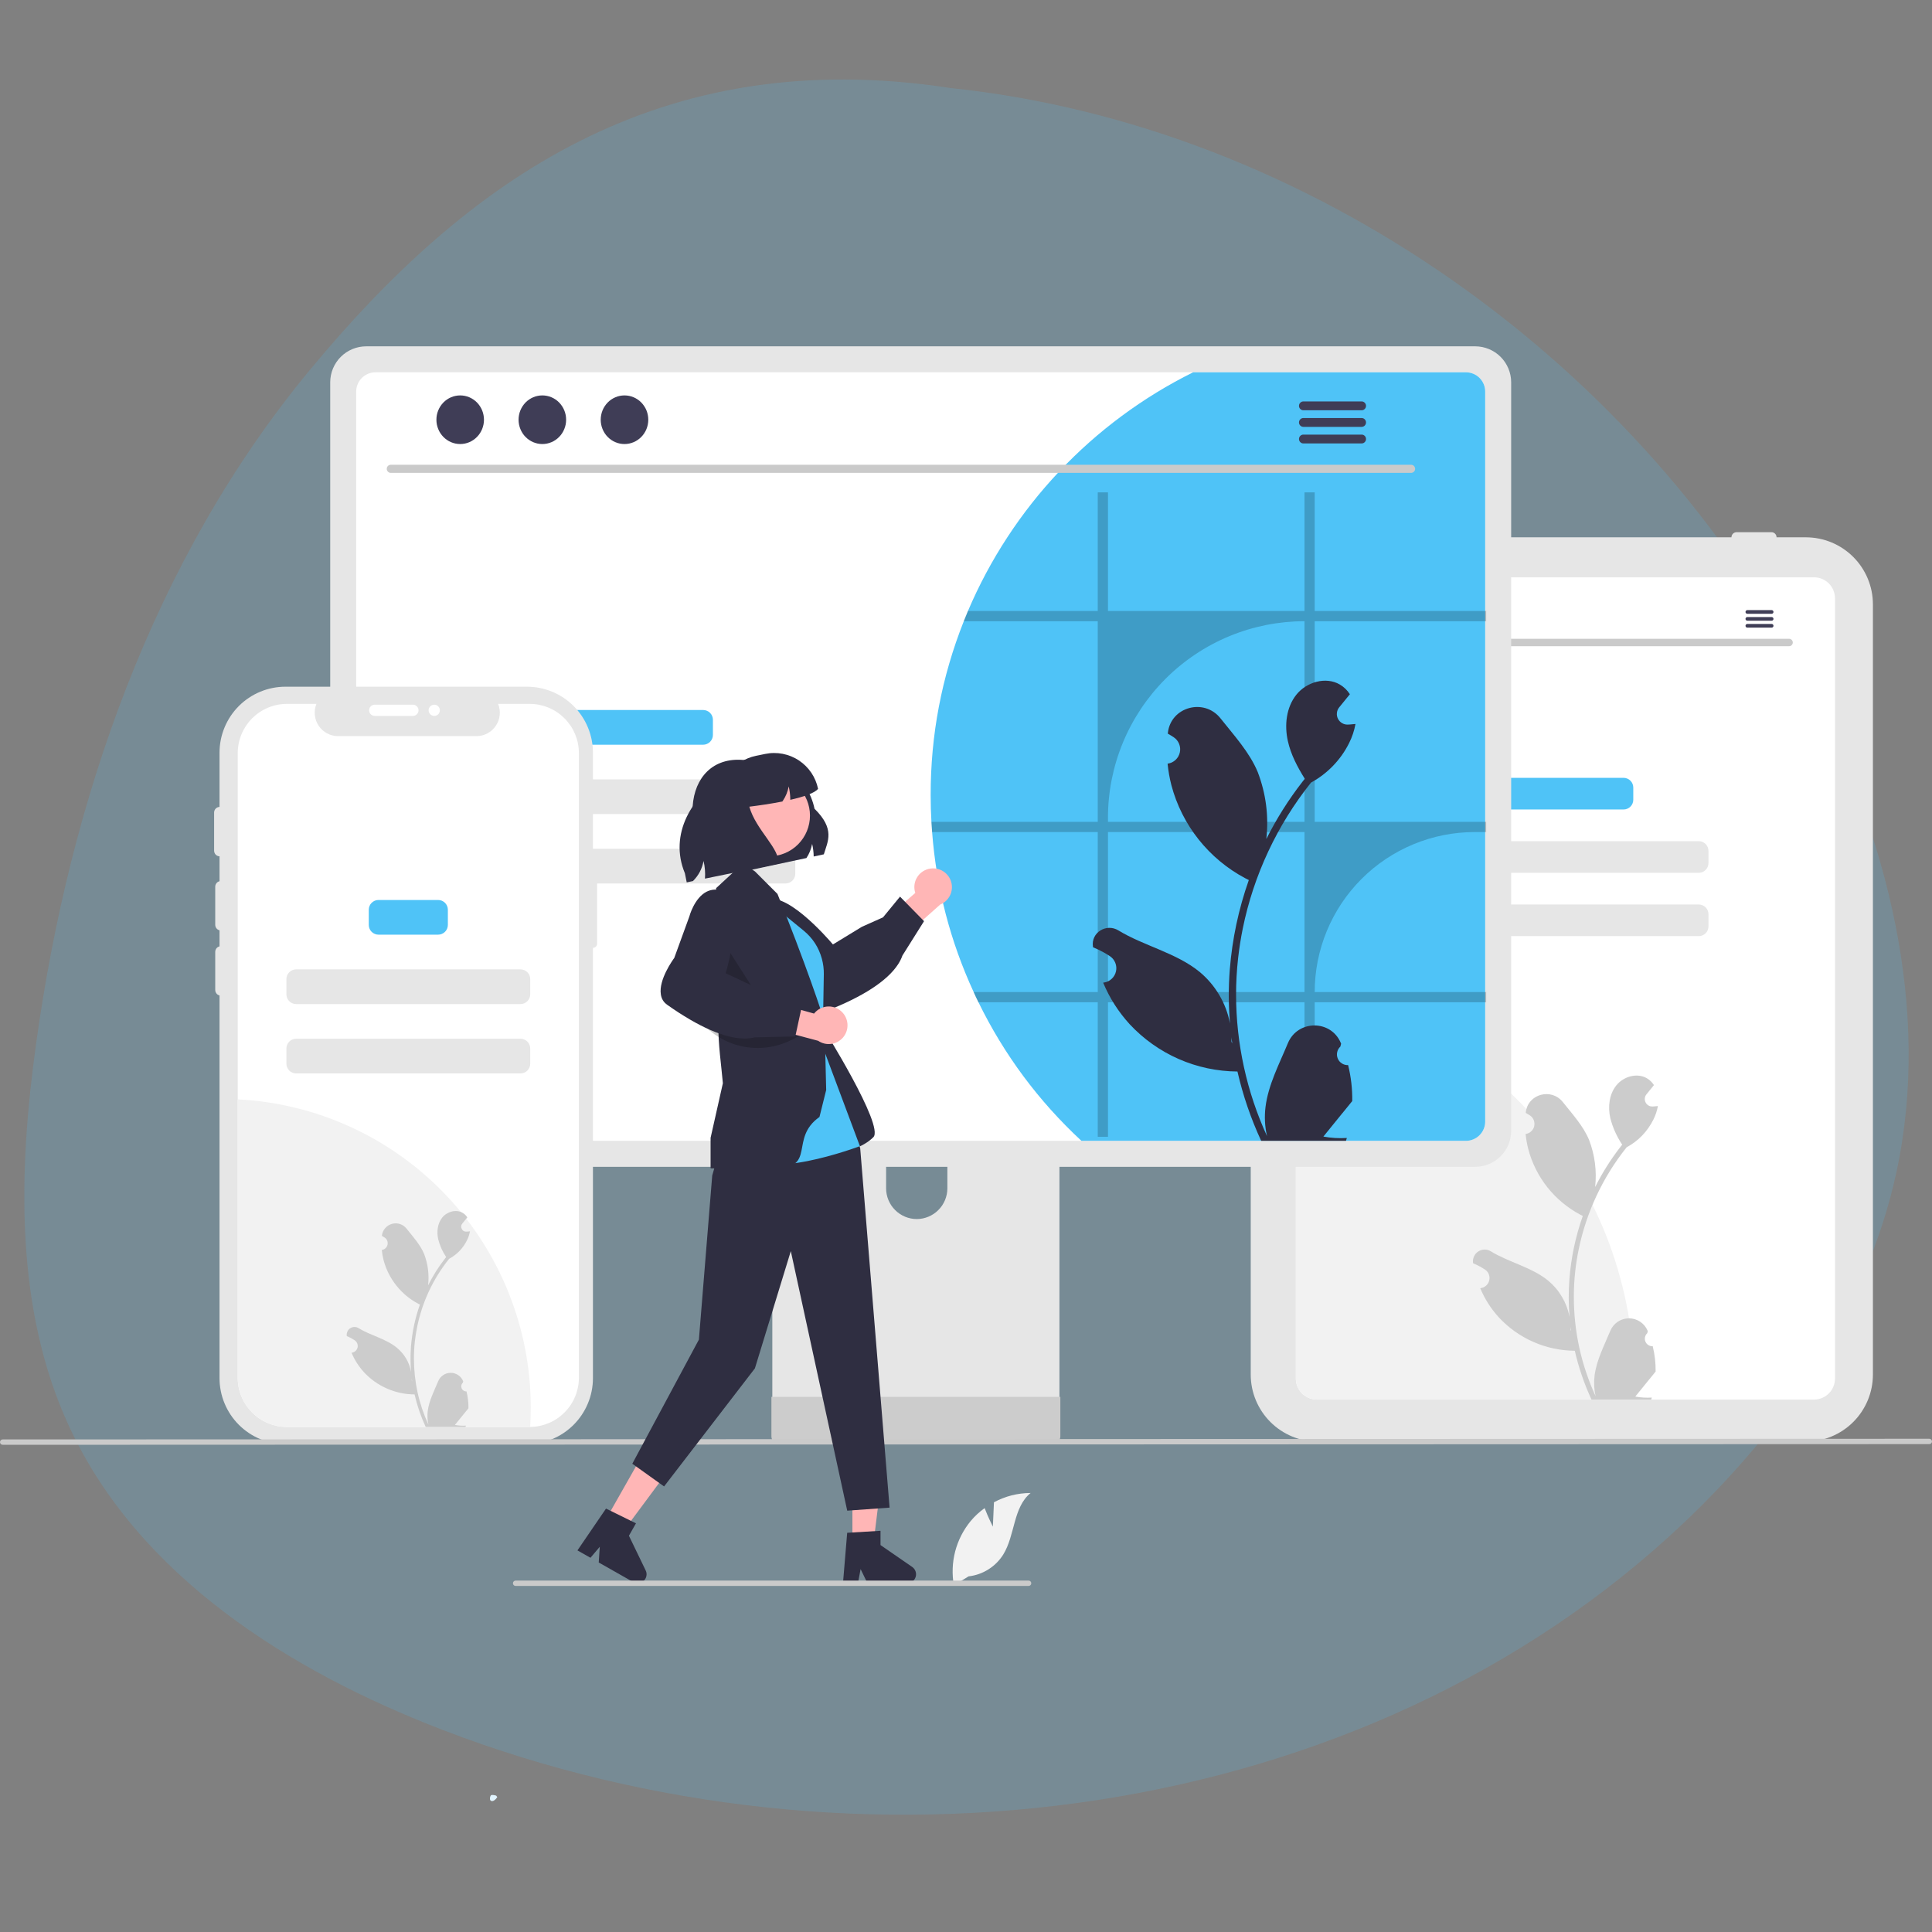 <svg xmlns="http://www.w3.org/2000/svg" xmlns:xlink="http://www.w3.org/1999/xlink" width="500" zoomAndPan="magnify" viewBox="0 0 375 375" height="500" preserveAspectRatio="xMidYMid meet" version="1.0"><rect x="0" y="0" width="375" height="375" fill="#808080" stroke="none"/><defs><filter x="0%" y="0%" width="100%" height="100%" id="fb06b0f50b"><feColorMatrix values="0 0 0 0 1 0 0 0 0 1 0 0 0 0 1 0 0 0 1 0" color-interpolation-filters="sRGB"/></filter><clipPath id="a9cababf06"><path d="M 95 348 L 96.676 348 L 96.676 349.949 L 95 349.949 Z M 95 348 " clip-rule="nonzero"/></clipPath><clipPath id="73c148235f"><path d="M 96.523 348.824 C 95.852 349.801 95.324 349.648 95.176 349.426 C 95.023 349.199 95.102 348.602 95.324 348.449 C 95.551 348.301 96.301 348.523 96.301 348.523 " clip-rule="nonzero"/></clipPath><mask id="e405420a08"><g filter="url(#fb06b0f50b)"><rect x="-37.5" width="450" fill="#000000" y="-37.5" height="450" fill-opacity="0.176"/></g></mask><clipPath id="edaa8ecabc"><path d="M 2 7 L 369 7 L 369 345 L 2 345 Z M 2 7 " clip-rule="nonzero"/></clipPath><clipPath id="6bb658830f"><path d="M 349.289 125.191 C 316.965 62.367 251.844 16.316 182.449 9.082 C 125.824 0.398 88.566 27.078 58.137 63.816 C 27.711 100.551 11.531 147.383 5 194.621 C 1.547 219.559 0.844 246.016 11.418 268.875 C 24.816 297.855 54.094 316.301 83.891 327.766 C 164.043 358.602 262.453 346.652 324.832 287.578 C 344.352 269.098 360.348 245.941 366.062 219.668 C 373 187.793 364.207 154.211 349.289 125.191 " clip-rule="nonzero"/></clipPath><clipPath id="54165d8f45"><rect x="0" width="373" y="0" height="359"/></clipPath><clipPath id="f3bcb2c26d"><path d="M 64 67.152 L 294 67.152 L 294 227 L 64 227 Z M 64 67.152 " clip-rule="nonzero"/></clipPath><clipPath id="c67ca7d160"><path d="M 163 297 L 178 297 L 178 307.902 L 163 307.902 Z M 163 297 " clip-rule="nonzero"/></clipPath><clipPath id="62f0ea85b8"><path d="M 112 292 L 126 292 L 126 307.902 L 112 307.902 Z M 112 292 " clip-rule="nonzero"/></clipPath><clipPath id="bd976864b9"><path d="M 184 289 L 201 289 L 201 307.902 L 184 307.902 Z M 184 289 " clip-rule="nonzero"/></clipPath><clipPath id="d4e5ffe85f"><path d="M 99 306 L 201 306 L 201 307.902 L 99 307.902 Z M 99 306 " clip-rule="nonzero"/></clipPath></defs><g clip-path="url(#a9cababf06)"><g clip-path="url(#73c148235f)"><path fill="#e1f4fe" d="M 92.176 345.449 L 99.676 345.449 L 99.676 352.949 L 92.176 352.949 Z M 92.176 345.449 " fill-opacity="1" fill-rule="nonzero"/></g></g><g mask="url(#e405420a08)"><g transform="matrix(1, 0, 0, 1, 2, 8)"><g clip-path="url(#54165d8f45)"><g clip-path="url(#edaa8ecabc)"><g clip-path="url(#6bb658830f)"><path fill="#4fc3f7" d="M 0.844 0.398 L 373.035 0.398 L 373.035 358.492 L 0.844 358.492 Z M 0.844 0.398 " fill-opacity="1" fill-rule="nonzero"/></g></g></g></g></g><path fill="#e6e6e6" d="M 350.527 279.816 L 255.77 279.816 C 254.914 279.812 254.07 279.73 253.234 279.562 C 252.395 279.395 251.582 279.148 250.793 278.82 C 250.008 278.492 249.258 278.094 248.547 277.617 C 247.84 277.145 247.184 276.605 246.578 276 C 245.973 275.398 245.438 274.742 244.961 274.031 C 244.488 273.32 244.086 272.57 243.758 271.785 C 243.434 270.996 243.184 270.184 243.016 269.344 C 242.852 268.508 242.766 267.66 242.766 266.809 L 242.766 117.301 C 242.766 116.445 242.852 115.602 243.016 114.762 C 243.184 113.926 243.434 113.113 243.758 112.324 C 244.086 111.535 244.488 110.785 244.961 110.078 C 245.438 109.367 245.973 108.711 246.578 108.105 C 247.184 107.504 247.84 106.965 248.547 106.488 C 249.258 106.016 250.008 105.613 250.793 105.285 C 251.582 104.961 252.395 104.711 253.234 104.543 C 254.07 104.379 254.914 104.293 255.77 104.293 L 350.527 104.293 C 351.383 104.293 352.227 104.379 353.062 104.543 C 353.902 104.711 354.715 104.961 355.504 105.285 C 356.289 105.613 357.039 106.016 357.75 106.488 C 358.457 106.965 359.117 107.504 359.719 108.105 C 360.324 108.711 360.863 109.367 361.336 110.078 C 361.809 110.785 362.211 111.535 362.539 112.324 C 362.863 113.113 363.113 113.926 363.281 114.762 C 363.445 115.602 363.531 116.445 363.531 117.301 L 363.531 266.809 C 363.531 267.66 363.445 268.508 363.281 269.344 C 363.113 270.184 362.863 270.996 362.539 271.785 C 362.211 272.57 361.809 273.32 361.336 274.031 C 360.863 274.742 360.324 275.398 359.719 276 C 359.117 276.605 358.457 277.145 357.75 277.617 C 357.039 278.094 356.289 278.492 355.504 278.82 C 354.715 279.148 353.902 279.395 353.062 279.562 C 352.227 279.73 351.383 279.812 350.527 279.816 Z M 350.527 279.816 " fill-opacity="1" fill-rule="nonzero"/><path fill="#ffffff" d="M 352.102 112.055 L 255.59 112.055 C 255.324 112.055 255.059 112.082 254.797 112.133 C 254.535 112.184 254.281 112.262 254.031 112.363 C 253.785 112.469 253.551 112.594 253.328 112.742 C 253.109 112.891 252.902 113.059 252.715 113.246 C 252.523 113.438 252.355 113.641 252.207 113.863 C 252.059 114.086 251.934 114.32 251.832 114.566 C 251.727 114.816 251.652 115.07 251.598 115.332 C 251.547 115.594 251.52 115.859 251.52 116.125 L 251.52 267.582 C 251.52 267.852 251.547 268.117 251.598 268.379 C 251.652 268.641 251.727 268.895 251.832 269.141 C 251.934 269.387 252.059 269.621 252.207 269.844 C 252.355 270.066 252.523 270.273 252.715 270.461 C 252.902 270.648 253.109 270.82 253.328 270.969 C 253.551 271.117 253.785 271.242 254.035 271.344 C 254.281 271.445 254.535 271.523 254.797 271.574 C 255.059 271.629 255.324 271.656 255.59 271.656 L 352.102 271.656 C 352.367 271.656 352.633 271.629 352.895 271.578 C 353.156 271.523 353.41 271.445 353.656 271.344 C 353.902 271.242 354.137 271.117 354.359 270.969 C 354.582 270.82 354.789 270.648 354.977 270.461 C 355.164 270.273 355.336 270.066 355.484 269.844 C 355.633 269.621 355.758 269.387 355.859 269.141 C 355.961 268.895 356.039 268.641 356.09 268.379 C 356.145 268.117 356.172 267.852 356.172 267.582 L 356.172 116.125 C 356.172 115.859 356.145 115.594 356.09 115.332 C 356.039 115.07 355.961 114.816 355.859 114.566 C 355.758 114.32 355.633 114.086 355.484 113.863 C 355.336 113.641 355.164 113.438 354.977 113.246 C 354.789 113.059 354.582 112.891 354.359 112.742 C 354.137 112.594 353.902 112.469 353.656 112.363 C 353.41 112.262 353.156 112.184 352.895 112.133 C 352.633 112.082 352.367 112.055 352.102 112.055 Z M 352.102 112.055 " fill-opacity="1" fill-rule="nonzero"/><path fill="#e6e6e6" d="M 258.086 104.293 C 258.086 104.16 258.109 104.035 258.16 103.91 C 258.211 103.789 258.285 103.684 258.375 103.59 C 258.469 103.496 258.578 103.426 258.699 103.375 C 258.82 103.324 258.949 103.297 259.078 103.297 L 265.844 103.297 C 265.977 103.297 266.102 103.324 266.227 103.375 C 266.348 103.422 266.453 103.496 266.547 103.59 C 266.641 103.684 266.711 103.789 266.762 103.91 C 266.812 104.035 266.84 104.16 266.84 104.293 C 266.84 104.426 266.812 104.551 266.762 104.672 C 266.711 104.797 266.641 104.902 266.547 104.996 C 266.453 105.09 266.348 105.16 266.227 105.211 C 266.102 105.262 265.977 105.289 265.844 105.289 L 259.078 105.289 C 258.949 105.289 258.82 105.262 258.699 105.211 C 258.578 105.16 258.469 105.09 258.375 104.996 C 258.285 104.902 258.211 104.793 258.16 104.672 C 258.109 104.551 258.086 104.426 258.086 104.293 Z M 258.086 104.293 " fill-opacity="1" fill-rule="nonzero"/><path fill="#e6e6e6" d="M 269.227 104.293 C 269.227 104.16 269.254 104.035 269.301 103.91 C 269.352 103.789 269.426 103.684 269.52 103.59 C 269.613 103.496 269.719 103.426 269.84 103.375 C 269.961 103.324 270.09 103.297 270.223 103.297 L 276.984 103.297 C 277.117 103.297 277.246 103.324 277.367 103.375 C 277.488 103.422 277.598 103.496 277.688 103.59 C 277.781 103.684 277.855 103.789 277.906 103.91 C 277.957 104.035 277.98 104.16 277.98 104.293 C 277.98 104.426 277.957 104.551 277.906 104.672 C 277.855 104.797 277.781 104.902 277.688 104.996 C 277.598 105.09 277.488 105.16 277.367 105.211 C 277.246 105.262 277.117 105.289 276.984 105.289 L 270.223 105.289 C 270.09 105.289 269.961 105.262 269.84 105.211 C 269.719 105.16 269.613 105.09 269.52 104.996 C 269.426 104.902 269.352 104.793 269.301 104.672 C 269.254 104.551 269.227 104.426 269.227 104.293 Z M 269.227 104.293 " fill-opacity="1" fill-rule="nonzero"/><path fill="#e6e6e6" d="M 336.074 104.293 C 336.074 104.16 336.102 104.035 336.152 103.91 C 336.203 103.789 336.273 103.684 336.367 103.59 C 336.461 103.496 336.566 103.426 336.691 103.375 C 336.812 103.324 336.938 103.297 337.07 103.297 L 343.836 103.297 C 343.969 103.297 344.094 103.324 344.215 103.375 C 344.336 103.422 344.445 103.496 344.539 103.59 C 344.633 103.684 344.703 103.789 344.754 103.91 C 344.805 104.035 344.828 104.16 344.828 104.293 C 344.828 104.426 344.805 104.551 344.754 104.672 C 344.703 104.797 344.633 104.902 344.539 104.996 C 344.445 105.09 344.336 105.16 344.215 105.211 C 344.094 105.262 343.969 105.289 343.836 105.289 L 337.07 105.289 C 336.938 105.289 336.812 105.262 336.691 105.211 C 336.566 105.16 336.461 105.09 336.367 104.996 C 336.273 104.902 336.203 104.793 336.152 104.672 C 336.102 104.551 336.074 104.426 336.074 104.293 Z M 336.074 104.293 " fill-opacity="1" fill-rule="nonzero"/><path fill="#f2f2f2" d="M 317.219 268.535 C 317.219 269.582 317.199 270.625 317.152 271.656 L 255.59 271.656 C 255.324 271.656 255.059 271.629 254.797 271.574 C 254.535 271.523 254.281 271.445 254.035 271.344 C 253.785 271.242 253.551 271.117 253.328 270.969 C 253.109 270.82 252.902 270.648 252.715 270.461 C 252.523 270.273 252.355 270.066 252.207 269.844 C 252.059 269.621 251.934 269.387 251.832 269.141 C 251.727 268.895 251.652 268.641 251.598 268.379 C 251.547 268.117 251.52 267.852 251.52 267.582 L 251.52 191.348 C 253.789 191.715 256.039 192.184 258.266 192.746 C 260.492 193.312 262.691 193.973 264.863 194.734 C 267.031 195.492 269.164 196.348 271.258 197.293 C 273.352 198.242 275.402 199.277 277.406 200.406 C 279.406 201.535 281.355 202.75 283.254 204.047 C 285.148 205.348 286.984 206.73 288.758 208.191 C 290.531 209.652 292.238 211.191 293.875 212.805 C 295.516 214.418 297.078 216.098 298.57 217.848 C 300.059 219.602 301.469 221.414 302.801 223.289 C 304.129 225.164 305.375 227.094 306.535 229.078 C 307.695 231.062 308.766 233.094 309.746 235.176 C 310.727 237.254 311.613 239.371 312.41 241.531 C 313.203 243.688 313.898 245.875 314.5 248.094 C 315.102 250.316 315.605 252.555 316.008 254.82 C 316.41 257.082 316.711 259.359 316.914 261.652 C 317.117 263.941 317.219 266.234 317.219 268.535 Z M 317.219 268.535 " fill-opacity="1" fill-rule="nonzero"/><path fill="#4fc3f7" d="M 292.168 150.977 L 315.129 150.977 C 315.379 150.977 315.621 151.023 315.852 151.121 C 316.082 151.215 316.289 151.352 316.465 151.531 C 316.645 151.707 316.781 151.91 316.875 152.145 C 316.973 152.375 317.02 152.617 317.02 152.867 L 317.02 155.23 C 317.02 155.48 316.973 155.723 316.875 155.953 C 316.781 156.184 316.645 156.391 316.465 156.566 C 316.289 156.746 316.082 156.883 315.852 156.977 C 315.621 157.074 315.379 157.121 315.129 157.121 L 292.168 157.121 C 291.918 157.121 291.676 157.074 291.445 156.977 C 291.215 156.883 291.008 156.746 290.832 156.566 C 290.652 156.391 290.516 156.184 290.422 155.953 C 290.324 155.723 290.277 155.48 290.277 155.23 L 290.277 152.867 C 290.277 152.617 290.324 152.375 290.422 152.145 C 290.516 151.91 290.652 151.707 290.832 151.531 C 291.008 151.352 291.215 151.215 291.445 151.121 C 291.676 151.023 291.918 150.977 292.168 150.977 Z M 292.168 150.977 " fill-opacity="1" fill-rule="nonzero"/><path fill="#e6e6e6" d="M 277.578 163.266 L 329.719 163.266 C 329.973 163.266 330.211 163.316 330.445 163.41 C 330.676 163.508 330.879 163.645 331.059 163.82 C 331.234 164 331.371 164.203 331.469 164.434 C 331.562 164.668 331.613 164.906 331.613 165.16 L 331.613 167.52 C 331.613 167.77 331.562 168.012 331.469 168.242 C 331.371 168.477 331.234 168.68 331.059 168.859 C 330.879 169.035 330.676 169.172 330.445 169.27 C 330.211 169.363 329.973 169.414 329.719 169.414 L 277.578 169.414 C 277.328 169.414 277.086 169.363 276.852 169.27 C 276.621 169.172 276.418 169.035 276.238 168.859 C 276.062 168.68 275.926 168.477 275.828 168.242 C 275.734 168.012 275.684 167.77 275.684 167.52 L 275.684 165.16 C 275.684 164.906 275.734 164.668 275.828 164.434 C 275.926 164.203 276.062 164 276.238 163.82 C 276.418 163.645 276.621 163.508 276.852 163.41 C 277.086 163.316 277.328 163.266 277.578 163.266 Z M 277.578 163.266 " fill-opacity="1" fill-rule="nonzero"/><path fill="#e6e6e6" d="M 277.578 175.559 L 329.719 175.559 C 329.973 175.559 330.211 175.605 330.445 175.703 C 330.676 175.797 330.879 175.934 331.059 176.113 C 331.234 176.289 331.371 176.496 331.469 176.727 C 331.562 176.957 331.613 177.199 331.613 177.449 L 331.613 179.812 C 331.613 180.062 331.562 180.305 331.469 180.535 C 331.371 180.766 331.234 180.973 331.059 181.148 C 330.879 181.328 330.676 181.465 330.445 181.559 C 330.211 181.656 329.973 181.703 329.719 181.703 L 277.578 181.703 C 277.328 181.703 277.086 181.656 276.852 181.559 C 276.621 181.465 276.418 181.328 276.238 181.148 C 276.062 180.973 275.926 180.766 275.828 180.535 C 275.734 180.305 275.684 180.062 275.684 179.812 L 275.684 177.449 C 275.684 177.199 275.734 176.957 275.828 176.727 C 275.926 176.496 276.062 176.289 276.238 176.113 C 276.418 175.934 276.621 175.797 276.852 175.703 C 277.086 175.605 277.328 175.559 277.578 175.559 Z M 277.578 175.559 " fill-opacity="1" fill-rule="nonzero"/><path fill="#cccccc" d="M 320.793 261.305 C 320.484 261.32 320.203 261.242 319.945 261.078 C 319.684 260.914 319.496 260.691 319.379 260.41 C 319.258 260.125 319.234 259.836 319.297 259.535 C 319.363 259.234 319.508 258.98 319.734 258.773 L 319.832 258.375 C 319.82 258.344 319.809 258.312 319.793 258.281 C 319.645 257.926 319.445 257.598 319.199 257.301 C 318.949 257.004 318.664 256.75 318.344 256.535 C 318.02 256.324 317.676 256.164 317.305 256.051 C 316.934 255.941 316.555 255.887 316.168 255.887 C 315.785 255.891 315.406 255.949 315.035 256.059 C 314.668 256.172 314.32 256.336 314 256.555 C 313.68 256.77 313.398 257.023 313.152 257.324 C 312.906 257.621 312.711 257.949 312.562 258.309 C 311.383 261.156 309.875 264.012 309.504 267.023 C 309.34 268.363 309.406 269.695 309.707 271.012 C 306.898 264.879 305.488 258.441 305.48 251.699 C 305.48 250.023 305.57 248.355 305.758 246.691 C 305.91 245.328 306.125 243.973 306.398 242.629 C 307.141 238.984 308.301 235.477 309.879 232.109 C 311.453 228.738 313.402 225.602 315.723 222.695 C 318.023 221.438 319.758 219.637 320.93 217.293 C 321.344 216.465 321.633 215.594 321.797 214.684 C 321.543 214.715 321.285 214.734 321.031 214.754 C 320.953 214.758 320.871 214.762 320.793 214.766 L 320.762 214.766 C 320.477 214.781 320.211 214.715 319.965 214.57 C 319.723 214.426 319.535 214.227 319.406 213.973 C 319.277 213.719 319.23 213.449 319.258 213.168 C 319.289 212.883 319.395 212.633 319.574 212.41 C 319.684 212.277 319.793 212.141 319.902 212.008 C 320.07 211.797 320.238 211.594 320.406 211.387 C 320.426 211.367 320.441 211.348 320.461 211.324 C 320.652 211.09 320.84 210.855 321.031 210.617 C 320.68 210.07 320.223 209.629 319.66 209.293 C 317.746 208.172 315.105 208.949 313.723 210.68 C 312.332 212.414 312.07 214.844 312.555 217.008 C 313.031 218.863 313.805 220.586 314.871 222.18 C 314.77 222.312 314.66 222.441 314.555 222.574 C 312.652 225.02 311.008 227.629 309.617 230.402 C 309.957 227.262 309.566 224.215 308.441 221.262 C 307.316 218.547 305.211 216.262 303.352 213.918 C 301.125 211.098 296.551 212.328 296.16 215.898 C 296.156 215.934 296.152 215.969 296.148 216.004 C 296.426 216.16 296.695 216.324 296.957 216.5 C 297.297 216.727 297.543 217.027 297.695 217.406 C 297.848 217.785 297.879 218.176 297.793 218.574 C 297.703 218.973 297.512 219.312 297.211 219.59 C 296.914 219.871 296.562 220.039 296.16 220.102 L 296.121 220.109 C 296.219 221.105 296.391 222.086 296.641 223.055 C 296.996 224.406 297.488 225.703 298.117 226.953 C 298.742 228.203 299.492 229.375 300.359 230.469 C 301.23 231.562 302.203 232.555 303.277 233.449 C 304.352 234.34 305.504 235.117 306.738 235.77 C 306.898 235.852 307.059 235.938 307.219 236.016 C 305.82 239.984 304.953 244.062 304.621 248.258 C 304.43 250.727 304.441 253.191 304.652 255.656 L 304.641 255.57 C 304.375 254.203 303.887 252.918 303.176 251.715 C 302.469 250.516 301.578 249.469 300.508 248.578 C 297.324 245.965 292.832 245 289.398 242.898 C 289.027 242.66 288.621 242.539 288.176 242.539 C 287.734 242.539 287.328 242.656 286.953 242.895 C 286.582 243.133 286.301 243.449 286.113 243.852 C 285.926 244.254 285.859 244.672 285.918 245.109 C 285.926 245.141 285.93 245.172 285.934 245.203 C 286.445 245.41 286.941 245.652 287.426 245.922 C 287.699 246.078 287.969 246.242 288.234 246.418 C 288.574 246.645 288.82 246.945 288.973 247.324 C 289.125 247.703 289.156 248.094 289.066 248.492 C 288.98 248.891 288.785 249.23 288.488 249.508 C 288.191 249.789 287.84 249.957 287.438 250.02 L 287.395 250.027 C 287.367 250.031 287.34 250.035 287.312 250.039 C 288.191 252.145 289.402 254.035 290.938 255.719 C 291.883 256.73 292.918 257.637 294.043 258.438 C 295.172 259.238 296.367 259.914 297.633 260.469 C 298.898 261.027 300.207 261.449 301.559 261.734 C 302.914 262.023 304.281 262.172 305.66 262.18 L 305.668 262.18 C 306.418 265.453 307.5 268.609 308.91 271.656 L 320.5 271.656 C 320.543 271.527 320.578 271.395 320.617 271.266 C 319.539 271.332 318.473 271.27 317.41 271.074 C 318.27 270.02 319.129 268.953 319.988 267.898 C 320.008 267.879 320.027 267.859 320.043 267.836 C 320.48 267.297 320.922 266.762 321.355 266.219 C 321.379 264.559 321.191 262.918 320.793 261.305 Z M 307.52 235.188 L 307.523 235.18 L 307.52 235.195 Z M 304.953 258.336 L 304.852 258.113 C 304.855 257.953 304.855 257.789 304.852 257.621 C 304.852 257.578 304.844 257.531 304.844 257.484 C 304.883 257.773 304.914 258.059 304.957 258.348 Z M 304.953 258.336 " fill-opacity="1" fill-rule="nonzero"/><path fill="#cacaca" d="M 347.277 125.426 L 260.414 125.426 C 260.219 125.422 260.051 125.348 259.914 125.211 C 259.777 125.07 259.711 124.902 259.711 124.707 C 259.711 124.512 259.777 124.344 259.914 124.203 C 260.051 124.062 260.219 123.992 260.414 123.988 L 347.277 123.988 C 347.473 123.992 347.637 124.062 347.773 124.203 C 347.91 124.344 347.98 124.512 347.98 124.707 C 347.98 124.902 347.91 125.07 347.773 125.211 C 347.637 125.348 347.473 125.422 347.277 125.426 Z M 347.277 125.426 " fill-opacity="1" fill-rule="nonzero"/><path fill="#3f3d56" d="M 267.16 119.746 C 267.16 120.035 267.109 120.309 267 120.574 C 266.895 120.84 266.742 121.074 266.543 121.273 C 266.344 121.477 266.117 121.633 265.855 121.742 C 265.598 121.852 265.328 121.906 265.047 121.906 C 264.77 121.906 264.5 121.852 264.238 121.742 C 263.98 121.633 263.754 121.477 263.555 121.273 C 263.355 121.074 263.203 120.84 263.098 120.574 C 262.988 120.309 262.938 120.035 262.938 119.746 C 262.938 119.461 262.988 119.188 263.098 118.922 C 263.203 118.656 263.355 118.422 263.555 118.219 C 263.754 118.016 263.98 117.863 264.238 117.75 C 264.5 117.641 264.77 117.586 265.047 117.586 C 265.328 117.586 265.598 117.641 265.855 117.75 C 266.117 117.863 266.344 118.016 266.543 118.219 C 266.742 118.422 266.895 118.656 267 118.922 C 267.109 119.188 267.16 119.461 267.16 119.746 Z M 267.16 119.746 " fill-opacity="1" fill-rule="nonzero"/><path fill="#3f3d56" d="M 274.461 119.746 C 274.461 120.035 274.406 120.309 274.301 120.574 C 274.191 120.84 274.039 121.074 273.84 121.273 C 273.645 121.477 273.414 121.633 273.156 121.742 C 272.898 121.852 272.629 121.906 272.348 121.906 C 272.066 121.906 271.797 121.852 271.539 121.742 C 271.281 121.633 271.051 121.477 270.852 121.273 C 270.656 121.074 270.504 120.84 270.395 120.574 C 270.289 120.309 270.234 120.035 270.234 119.746 C 270.234 119.461 270.289 119.188 270.395 118.922 C 270.504 118.656 270.656 118.422 270.852 118.219 C 271.051 118.016 271.281 117.863 271.539 117.75 C 271.797 117.641 272.066 117.586 272.348 117.586 C 272.629 117.586 272.898 117.641 273.156 117.75 C 273.414 117.863 273.645 118.016 273.84 118.219 C 274.039 118.422 274.191 118.656 274.301 118.922 C 274.406 119.188 274.461 119.461 274.461 119.746 Z M 274.461 119.746 " fill-opacity="1" fill-rule="nonzero"/><path fill="#3f3d56" d="M 281.758 119.746 C 281.758 120.035 281.707 120.309 281.598 120.574 C 281.492 120.84 281.34 121.074 281.141 121.273 C 280.941 121.477 280.715 121.633 280.453 121.742 C 280.195 121.852 279.926 121.906 279.645 121.906 C 279.367 121.906 279.098 121.852 278.836 121.742 C 278.578 121.633 278.352 121.477 278.152 121.273 C 277.953 121.074 277.801 120.84 277.695 120.574 C 277.586 120.309 277.535 120.035 277.535 119.746 C 277.535 119.461 277.586 119.188 277.695 118.922 C 277.801 118.656 277.953 118.422 278.152 118.219 C 278.352 118.016 278.578 117.863 278.836 117.75 C 279.098 117.641 279.367 117.586 279.645 117.586 C 279.926 117.586 280.195 117.641 280.453 117.75 C 280.715 117.863 280.941 118.016 281.141 118.219 C 281.34 118.422 281.492 118.656 281.598 118.922 C 281.707 119.188 281.758 119.461 281.758 119.746 Z M 281.758 119.746 " fill-opacity="1" fill-rule="nonzero"/><path fill="#3f3d56" d="M 343.879 118.422 L 339.152 118.422 C 339.055 118.422 338.973 118.461 338.902 118.527 C 338.836 118.598 338.801 118.684 338.801 118.781 C 338.801 118.879 338.836 118.961 338.902 119.031 C 338.973 119.102 339.055 119.137 339.152 119.137 L 343.879 119.137 C 343.977 119.137 344.062 119.102 344.129 119.031 C 344.199 118.961 344.23 118.879 344.23 118.781 C 344.23 118.684 344.199 118.598 344.129 118.527 C 344.062 118.461 343.977 118.422 343.879 118.422 Z M 343.879 118.422 " fill-opacity="1" fill-rule="nonzero"/><path fill="#3f3d56" d="M 343.879 119.766 L 339.152 119.766 C 339.055 119.77 338.973 119.805 338.902 119.875 C 338.836 119.941 338.801 120.027 338.801 120.125 C 338.801 120.223 338.836 120.305 338.902 120.375 C 338.973 120.445 339.055 120.48 339.152 120.48 L 343.879 120.48 C 343.977 120.48 344.062 120.445 344.129 120.375 C 344.199 120.305 344.23 120.223 344.23 120.125 C 344.23 120.027 344.199 119.941 344.129 119.875 C 344.062 119.805 343.977 119.77 343.879 119.766 Z M 343.879 119.766 " fill-opacity="1" fill-rule="nonzero"/><path fill="#3f3d56" d="M 343.879 121.109 L 339.152 121.109 C 339.055 121.109 338.973 121.145 338.902 121.215 C 338.836 121.285 338.801 121.367 338.801 121.465 C 338.801 121.562 338.836 121.648 338.902 121.719 C 338.973 121.785 339.055 121.824 339.152 121.824 L 343.879 121.824 C 343.977 121.824 344.062 121.785 344.129 121.719 C 344.199 121.648 344.23 121.562 344.23 121.465 C 344.23 121.367 344.199 121.285 344.129 121.215 C 344.062 121.145 343.977 121.109 343.879 121.109 Z M 343.879 121.109 " fill-opacity="1" fill-rule="nonzero"/><path fill="#e6e6e6" d="M 202.949 191.406 L 152.59 191.406 C 152.23 191.406 151.891 191.477 151.559 191.613 C 151.23 191.75 150.941 191.941 150.691 192.195 C 150.438 192.449 150.246 192.738 150.109 193.066 C 149.973 193.398 149.906 193.738 149.906 194.098 L 149.906 273.668 L 205.637 273.668 L 205.637 194.098 C 205.637 193.738 205.57 193.395 205.434 193.066 C 205.297 192.738 205.102 192.445 204.852 192.195 C 204.598 191.941 204.309 191.746 203.977 191.609 C 203.648 191.473 203.305 191.406 202.949 191.406 Z M 177.938 236.617 C 177.547 236.617 177.16 236.578 176.781 236.5 C 176.398 236.422 176.027 236.309 175.668 236.16 C 175.305 236.008 174.965 235.824 174.641 235.609 C 174.316 235.391 174.016 235.145 173.742 234.867 C 173.465 234.594 173.219 234.293 173 233.969 C 172.785 233.645 172.602 233.301 172.449 232.941 C 172.301 232.582 172.188 232.211 172.109 231.828 C 172.031 231.445 171.992 231.059 171.992 230.672 L 171.992 221.492 C 171.992 221.102 172.027 220.715 172.105 220.332 C 172.18 219.949 172.293 219.578 172.445 219.215 C 172.594 218.855 172.777 218.512 172.992 218.188 C 173.211 217.863 173.457 217.562 173.734 217.285 C 174.008 217.012 174.309 216.762 174.633 216.547 C 174.957 216.328 175.301 216.145 175.66 215.996 C 176.023 215.848 176.395 215.734 176.777 215.66 C 177.16 215.582 177.547 215.543 177.938 215.543 C 178.328 215.543 178.715 215.582 179.098 215.66 C 179.48 215.734 179.852 215.848 180.215 215.996 C 180.574 216.145 180.918 216.328 181.242 216.547 C 181.566 216.762 181.867 217.012 182.141 217.285 C 182.418 217.562 182.664 217.863 182.883 218.188 C 183.098 218.512 183.281 218.855 183.43 219.215 C 183.582 219.578 183.695 219.949 183.77 220.332 C 183.848 220.715 183.883 221.102 183.883 221.492 L 183.883 230.672 C 183.883 231.059 183.844 231.445 183.766 231.828 C 183.688 232.211 183.574 232.582 183.426 232.941 C 183.273 233.301 183.09 233.645 182.875 233.969 C 182.656 234.293 182.41 234.594 182.133 234.867 C 181.859 235.145 181.559 235.391 181.234 235.609 C 180.91 235.824 180.57 236.008 180.207 236.16 C 179.848 236.309 179.477 236.422 179.098 236.5 C 178.715 236.578 178.328 236.617 177.938 236.617 Z M 177.938 236.617 " fill-opacity="1" fill-rule="nonzero"/><path fill="#cccccc" d="M 149.73 271.125 L 149.73 278.801 C 149.734 279 149.77 279.191 149.848 279.375 C 149.922 279.559 150.031 279.723 150.172 279.863 C 150.312 280.004 150.477 280.113 150.66 280.188 C 150.844 280.266 151.035 280.301 151.234 280.301 L 204.309 280.301 C 204.508 280.301 204.699 280.262 204.883 280.188 C 205.066 280.109 205.23 280 205.367 279.859 C 205.508 279.719 205.617 279.559 205.695 279.375 C 205.77 279.191 205.809 279 205.812 278.801 L 205.812 271.125 Z M 149.73 271.125 " fill-opacity="1" fill-rule="nonzero"/><g clip-path="url(#f3bcb2c26d)"><path fill="#e6e6e6" d="M 286.34 67.223 L 71.07 67.223 C 70.613 67.223 70.16 67.27 69.711 67.359 C 69.262 67.449 68.824 67.582 68.402 67.758 C 67.98 67.934 67.578 68.148 67.195 68.402 C 66.816 68.656 66.465 68.945 66.141 69.27 C 65.816 69.594 65.527 69.945 65.273 70.328 C 65.02 70.707 64.805 71.109 64.629 71.531 C 64.453 71.957 64.32 72.391 64.23 72.84 C 64.141 73.289 64.094 73.742 64.094 74.203 L 64.094 219.5 C 64.094 219.961 64.141 220.414 64.227 220.863 C 64.316 221.312 64.449 221.746 64.625 222.172 C 64.801 222.594 65.016 222.996 65.27 223.379 C 65.527 223.758 65.816 224.109 66.141 224.434 C 66.461 224.758 66.816 225.047 67.195 225.301 C 67.578 225.555 67.977 225.773 68.402 225.945 C 68.824 226.121 69.262 226.254 69.711 226.344 C 70.16 226.434 70.613 226.48 71.07 226.48 L 286.34 226.48 C 286.797 226.48 287.25 226.434 287.699 226.344 C 288.148 226.254 288.586 226.121 289.008 225.945 C 289.434 225.773 289.832 225.555 290.215 225.301 C 290.594 225.047 290.949 224.758 291.27 224.434 C 291.594 224.109 291.883 223.758 292.141 223.379 C 292.395 222.996 292.609 222.594 292.785 222.172 C 292.961 221.746 293.094 221.312 293.184 220.863 C 293.27 220.414 293.316 219.961 293.316 219.5 L 293.316 74.203 C 293.316 73.742 293.27 73.289 293.18 72.84 C 293.09 72.391 292.957 71.957 292.781 71.531 C 292.605 71.109 292.391 70.707 292.137 70.328 C 291.883 69.945 291.594 69.594 291.27 69.27 C 290.945 68.945 290.594 68.656 290.215 68.402 C 289.832 68.148 289.43 67.934 289.008 67.758 C 288.586 67.582 288.148 67.449 287.699 67.359 C 287.25 67.27 286.797 67.223 286.34 67.223 Z M 286.34 67.223 " fill-opacity="1" fill-rule="nonzero"/></g><path fill="#ffffff" d="M 284.543 72.262 L 72.867 72.262 C 72.375 72.266 71.898 72.359 71.441 72.551 C 70.984 72.742 70.578 73.012 70.23 73.363 C 69.879 73.711 69.609 74.117 69.422 74.574 C 69.23 75.031 69.137 75.508 69.137 76.004 L 69.137 217.703 C 69.137 218.195 69.234 218.672 69.422 219.129 C 69.613 219.586 69.883 219.988 70.23 220.34 C 70.582 220.688 70.984 220.957 71.441 221.148 C 71.898 221.34 72.375 221.434 72.867 221.434 L 284.543 221.434 C 285.039 221.434 285.512 221.34 285.969 221.148 C 286.426 220.957 286.828 220.688 287.18 220.34 C 287.527 219.988 287.801 219.586 287.988 219.129 C 288.18 218.672 288.273 218.195 288.273 217.703 L 288.273 76.004 C 288.273 75.508 288.18 75.031 287.992 74.574 C 287.801 74.117 287.531 73.711 287.184 73.363 C 286.832 73.012 286.43 72.742 285.973 72.551 C 285.516 72.359 285.039 72.266 284.543 72.262 Z M 284.543 72.262 " fill-opacity="1" fill-rule="nonzero"/><path fill="#4fc3f7" d="M 288.273 76.004 L 288.273 217.703 C 288.273 218.195 288.18 218.672 287.988 219.129 C 287.801 219.586 287.527 219.988 287.18 220.34 C 286.828 220.688 286.426 220.957 285.969 221.148 C 285.512 221.34 285.039 221.434 284.543 221.434 L 209.902 221.434 C 201.574 213.707 194.914 204.746 189.918 194.539 C 189.594 193.891 189.281 193.23 188.988 192.562 C 184.441 182.691 181.75 172.34 180.922 161.5 C 180.867 160.844 180.82 160.184 180.789 159.516 C 180.688 157.809 180.641 156.078 180.641 154.34 C 180.625 142.676 182.77 131.422 187.07 120.578 C 187.328 119.914 187.602 119.254 187.879 118.594 C 190.008 113.594 192.559 108.816 195.535 104.27 C 198.508 99.723 201.863 95.469 205.594 91.516 C 209.32 87.562 213.371 83.969 217.738 80.734 C 222.105 77.5 226.723 74.676 231.59 72.262 L 284.543 72.262 C 285.039 72.266 285.516 72.359 285.973 72.551 C 286.43 72.742 286.832 73.012 287.184 73.363 C 287.531 73.711 287.801 74.117 287.992 74.574 C 288.18 75.031 288.273 75.508 288.273 76.004 Z M 288.273 76.004 " fill-opacity="1" fill-rule="nonzero"/><path fill="#cacaca" d="M 273.902 91.785 L 75.84 91.785 C 75.625 91.781 75.445 91.703 75.293 91.551 C 75.145 91.395 75.07 91.211 75.07 91 C 75.07 90.785 75.145 90.602 75.293 90.445 C 75.445 90.293 75.625 90.215 75.84 90.211 L 273.902 90.211 C 274.117 90.215 274.297 90.293 274.449 90.445 C 274.598 90.602 274.672 90.785 274.672 91 C 274.672 91.211 274.598 91.395 274.449 91.551 C 274.297 91.703 274.117 91.781 273.902 91.785 Z M 273.902 91.785 " fill-opacity="1" fill-rule="nonzero"/><path fill="#3f3d56" d="M 93.938 81.469 C 93.938 81.777 93.91 82.086 93.848 82.391 C 93.789 82.691 93.703 82.988 93.586 83.273 C 93.469 83.559 93.328 83.832 93.16 84.09 C 92.992 84.348 92.801 84.586 92.586 84.805 C 92.371 85.023 92.137 85.219 91.887 85.391 C 91.633 85.566 91.367 85.711 91.09 85.828 C 90.809 85.945 90.52 86.035 90.223 86.098 C 89.926 86.156 89.625 86.188 89.32 86.188 C 89.02 86.188 88.719 86.156 88.422 86.098 C 88.125 86.035 87.836 85.945 87.555 85.828 C 87.273 85.711 87.008 85.566 86.758 85.391 C 86.504 85.219 86.273 85.023 86.059 84.805 C 85.844 84.586 85.652 84.348 85.484 84.09 C 85.316 83.832 85.172 83.559 85.059 83.273 C 84.941 82.988 84.855 82.691 84.793 82.391 C 84.734 82.086 84.707 81.777 84.707 81.469 C 84.707 81.156 84.734 80.852 84.793 80.547 C 84.855 80.242 84.941 79.949 85.059 79.66 C 85.172 79.375 85.316 79.105 85.484 78.848 C 85.652 78.59 85.844 78.352 86.059 78.129 C 86.273 77.91 86.504 77.715 86.758 77.543 C 87.008 77.371 87.273 77.227 87.555 77.109 C 87.836 76.988 88.125 76.898 88.422 76.84 C 88.719 76.777 89.02 76.75 89.32 76.75 C 89.625 76.75 89.926 76.777 90.223 76.84 C 90.52 76.898 90.809 76.988 91.09 77.109 C 91.367 77.227 91.633 77.371 91.887 77.543 C 92.137 77.715 92.371 77.91 92.586 78.129 C 92.801 78.352 92.992 78.59 93.16 78.848 C 93.328 79.105 93.469 79.375 93.586 79.66 C 93.703 79.949 93.789 80.242 93.848 80.547 C 93.91 80.852 93.938 81.156 93.938 81.469 Z M 93.938 81.469 " fill-opacity="1" fill-rule="nonzero"/><path fill="#3f3d56" d="M 109.883 81.469 C 109.883 81.777 109.855 82.086 109.797 82.391 C 109.738 82.691 109.648 82.988 109.531 83.273 C 109.418 83.559 109.273 83.832 109.105 84.09 C 108.938 84.348 108.746 84.586 108.531 84.805 C 108.316 85.023 108.086 85.219 107.832 85.391 C 107.582 85.566 107.316 85.711 107.035 85.828 C 106.754 85.945 106.465 86.035 106.168 86.098 C 105.871 86.156 105.57 86.188 105.27 86.188 C 104.965 86.188 104.664 86.156 104.367 86.098 C 104.07 86.035 103.781 85.945 103.5 85.828 C 103.223 85.711 102.957 85.566 102.703 85.391 C 102.453 85.219 102.219 85.023 102.004 84.805 C 101.789 84.586 101.598 84.348 101.43 84.09 C 101.262 83.832 101.121 83.559 101.004 83.273 C 100.887 82.988 100.801 82.691 100.742 82.391 C 100.684 82.086 100.652 81.777 100.652 81.469 C 100.652 81.156 100.684 80.852 100.742 80.547 C 100.801 80.242 100.887 79.949 101.004 79.66 C 101.121 79.375 101.262 79.105 101.43 78.848 C 101.598 78.59 101.789 78.352 102.004 78.129 C 102.219 77.91 102.453 77.715 102.703 77.543 C 102.957 77.371 103.223 77.227 103.5 77.109 C 103.781 76.988 104.07 76.898 104.367 76.84 C 104.664 76.777 104.965 76.75 105.27 76.75 C 105.57 76.75 105.871 76.777 106.168 76.84 C 106.465 76.898 106.754 76.988 107.035 77.109 C 107.316 77.227 107.582 77.371 107.832 77.543 C 108.086 77.715 108.316 77.91 108.531 78.129 C 108.746 78.352 108.938 78.59 109.105 78.848 C 109.273 79.105 109.418 79.375 109.531 79.66 C 109.648 79.949 109.738 80.242 109.797 80.547 C 109.855 80.852 109.883 81.156 109.883 81.469 Z M 109.883 81.469 " fill-opacity="1" fill-rule="nonzero"/><path fill="#3f3d56" d="M 125.832 81.469 C 125.832 81.777 125.801 82.086 125.742 82.391 C 125.684 82.691 125.594 82.988 125.48 83.273 C 125.363 83.559 125.223 83.832 125.051 84.09 C 124.883 84.348 124.691 84.586 124.477 84.805 C 124.266 85.023 124.031 85.219 123.777 85.391 C 123.527 85.566 123.262 85.711 122.98 85.828 C 122.699 85.945 122.41 86.035 122.113 86.098 C 121.816 86.156 121.516 86.188 121.215 86.188 C 120.91 86.188 120.609 86.156 120.312 86.098 C 120.016 86.035 119.727 85.945 119.449 85.828 C 119.168 85.711 118.902 85.566 118.648 85.391 C 118.398 85.219 118.164 85.023 117.949 84.805 C 117.734 84.586 117.543 84.348 117.375 84.09 C 117.207 83.832 117.066 83.559 116.949 83.273 C 116.832 82.988 116.746 82.691 116.688 82.391 C 116.629 82.086 116.598 81.777 116.598 81.469 C 116.598 81.156 116.629 80.852 116.688 80.547 C 116.746 80.242 116.832 79.949 116.949 79.66 C 117.066 79.375 117.207 79.105 117.375 78.848 C 117.543 78.59 117.734 78.352 117.949 78.129 C 118.164 77.91 118.398 77.715 118.648 77.543 C 118.902 77.371 119.168 77.227 119.449 77.109 C 119.727 76.988 120.016 76.898 120.312 76.84 C 120.609 76.777 120.91 76.75 121.215 76.75 C 121.516 76.75 121.816 76.777 122.113 76.84 C 122.41 76.898 122.699 76.988 122.98 77.109 C 123.262 77.227 123.527 77.371 123.777 77.543 C 124.031 77.715 124.266 77.91 124.477 78.129 C 124.691 78.352 124.883 78.59 125.051 78.848 C 125.223 79.105 125.363 79.375 125.48 79.66 C 125.594 79.949 125.684 80.242 125.742 80.547 C 125.801 80.852 125.832 81.156 125.832 81.469 Z M 125.832 81.469 " fill-opacity="1" fill-rule="nonzero"/><path fill="#3f3d56" d="M 264.301 77.918 L 252.973 77.918 C 252.742 77.922 252.543 78.008 252.379 78.176 C 252.215 78.344 252.133 78.543 252.133 78.777 C 252.133 79.008 252.215 79.211 252.379 79.375 C 252.543 79.543 252.742 79.629 252.973 79.633 L 264.301 79.633 C 264.535 79.629 264.734 79.543 264.898 79.375 C 265.062 79.211 265.145 79.008 265.145 78.777 C 265.145 78.543 265.062 78.344 264.898 78.176 C 264.734 78.008 264.535 77.922 264.301 77.918 Z M 264.301 77.918 " fill-opacity="1" fill-rule="nonzero"/><path fill="#3f3d56" d="M 264.301 81.137 L 252.973 81.137 C 252.742 81.145 252.543 81.227 252.379 81.395 C 252.215 81.562 252.133 81.762 252.133 81.996 C 252.133 82.23 252.215 82.43 252.379 82.598 C 252.543 82.762 252.742 82.848 252.973 82.855 L 264.301 82.855 C 264.535 82.848 264.734 82.762 264.898 82.598 C 265.062 82.43 265.141 82.23 265.141 81.996 C 265.141 81.762 265.062 81.562 264.898 81.395 C 264.734 81.227 264.535 81.145 264.301 81.137 Z M 264.301 81.137 " fill-opacity="1" fill-rule="nonzero"/><path fill="#3f3d56" d="M 264.301 84.355 L 252.973 84.355 C 252.742 84.359 252.543 84.445 252.379 84.609 C 252.215 84.777 252.133 84.977 252.133 85.211 C 252.133 85.445 252.215 85.645 252.379 85.812 C 252.543 85.98 252.742 86.066 252.973 86.07 L 264.301 86.07 C 264.535 86.066 264.734 85.98 264.898 85.812 C 265.062 85.645 265.145 85.445 265.145 85.211 C 265.145 84.977 265.062 84.777 264.898 84.609 C 264.734 84.445 264.535 84.359 264.301 84.355 Z M 264.301 84.355 " fill-opacity="1" fill-rule="nonzero"/><path fill="#4fc3f7" d="M 108.785 137.812 L 136.484 137.812 C 136.734 137.812 136.977 137.859 137.207 137.957 C 137.441 138.051 137.645 138.188 137.82 138.367 C 138 138.543 138.137 138.75 138.23 138.98 C 138.328 139.211 138.375 139.453 138.375 139.703 L 138.375 142.652 C 138.375 142.906 138.328 143.145 138.23 143.379 C 138.137 143.609 138 143.816 137.82 143.992 C 137.645 144.168 137.441 144.305 137.207 144.402 C 136.977 144.5 136.734 144.547 136.484 144.547 L 108.785 144.547 C 108.535 144.547 108.293 144.5 108.062 144.402 C 107.832 144.305 107.625 144.168 107.449 143.992 C 107.273 143.816 107.137 143.609 107.039 143.379 C 106.941 143.145 106.895 142.906 106.895 142.652 L 106.895 139.703 C 106.895 139.453 106.941 139.211 107.039 138.98 C 107.137 138.75 107.273 138.543 107.449 138.367 C 107.625 138.188 107.832 138.051 108.062 137.957 C 108.293 137.859 108.535 137.812 108.785 137.812 Z M 108.785 137.812 " fill-opacity="1" fill-rule="nonzero"/><path fill="#e6e6e6" d="M 92.797 151.281 L 152.473 151.281 C 152.723 151.281 152.965 151.328 153.195 151.422 C 153.43 151.52 153.633 151.656 153.809 151.832 C 153.988 152.012 154.125 152.215 154.219 152.449 C 154.316 152.68 154.363 152.922 154.363 153.172 L 154.363 156.121 C 154.363 156.371 154.316 156.613 154.219 156.844 C 154.125 157.078 153.988 157.281 153.809 157.457 C 153.633 157.637 153.43 157.773 153.195 157.867 C 152.965 157.965 152.723 158.012 152.473 158.012 L 92.797 158.012 C 92.547 158.012 92.305 157.965 92.074 157.867 C 91.844 157.773 91.637 157.637 91.461 157.457 C 91.285 157.281 91.148 157.078 91.051 156.844 C 90.953 156.613 90.906 156.371 90.906 156.121 L 90.906 153.172 C 90.906 152.922 90.953 152.68 91.051 152.449 C 91.148 152.215 91.285 152.012 91.461 151.832 C 91.637 151.656 91.844 151.52 92.074 151.422 C 92.305 151.328 92.547 151.281 92.797 151.281 Z M 92.797 151.281 " fill-opacity="1" fill-rule="nonzero"/><path fill="#e6e6e6" d="M 92.797 164.746 L 152.473 164.746 C 152.723 164.746 152.965 164.793 153.195 164.891 C 153.43 164.984 153.633 165.121 153.809 165.301 C 153.988 165.477 154.125 165.684 154.219 165.914 C 154.316 166.145 154.363 166.387 154.363 166.637 L 154.363 169.586 C 154.363 169.84 154.316 170.078 154.219 170.312 C 154.125 170.543 153.988 170.746 153.809 170.926 C 153.633 171.102 153.43 171.238 153.195 171.336 C 152.965 171.434 152.723 171.48 152.473 171.48 L 92.797 171.48 C 92.547 171.48 92.305 171.434 92.074 171.336 C 91.844 171.238 91.637 171.102 91.461 170.926 C 91.285 170.746 91.148 170.543 91.051 170.312 C 90.953 170.078 90.906 169.84 90.906 169.586 L 90.906 166.637 C 90.906 166.387 90.953 166.145 91.051 165.914 C 91.148 165.684 91.285 165.477 91.461 165.301 C 91.637 165.121 91.844 164.984 92.074 164.891 C 92.305 164.793 92.547 164.746 92.797 164.746 Z M 92.797 164.746 " fill-opacity="1" fill-rule="nonzero"/><path fill="#4fc3f7" d="M 96.086 213.309 C 96.09 216.105 95.605 218.812 94.629 221.434 L 72.867 221.434 C 72.375 221.434 71.898 221.34 71.441 221.148 C 70.984 220.957 70.582 220.688 70.23 220.34 C 69.883 219.988 69.613 219.586 69.422 219.129 C 69.234 218.672 69.137 218.195 69.137 217.703 L 69.137 190.328 C 70.355 190.129 71.582 190.031 72.816 190.031 C 73.578 190.031 74.336 190.07 75.094 190.145 C 75.855 190.219 76.605 190.332 77.355 190.48 C 78.102 190.629 78.84 190.812 79.57 191.035 C 80.301 191.254 81.016 191.512 81.719 191.805 C 82.426 192.098 83.113 192.422 83.785 192.781 C 84.457 193.141 85.109 193.531 85.742 193.953 C 86.379 194.379 86.988 194.832 87.578 195.316 C 88.168 195.801 88.73 196.312 89.27 196.852 C 89.809 197.391 90.32 197.953 90.805 198.543 C 91.289 199.133 91.742 199.742 92.164 200.379 C 92.59 201.012 92.98 201.664 93.34 202.336 C 93.699 203.008 94.023 203.699 94.316 204.402 C 94.605 205.105 94.863 205.824 95.086 206.555 C 95.305 207.281 95.492 208.02 95.641 208.77 C 95.789 209.516 95.898 210.27 95.973 211.027 C 96.051 211.789 96.086 212.547 96.086 213.309 Z M 96.086 213.309 " fill-opacity="1" fill-rule="nonzero"/><path fill="#000000" d="M 288.469 120.578 L 288.469 118.594 L 255.18 118.594 L 255.18 95.57 L 253.203 95.57 L 253.203 118.594 L 215.055 118.594 L 215.055 95.57 L 213.074 95.57 L 213.074 118.594 L 187.879 118.594 C 187.602 119.254 187.328 119.914 187.07 120.578 L 213.074 120.578 L 213.074 159.516 L 180.789 159.516 C 180.82 160.184 180.867 160.844 180.922 161.5 L 213.074 161.5 L 213.074 192.562 L 188.988 192.562 C 189.281 193.23 189.594 193.891 189.918 194.539 L 213.074 194.539 L 213.074 220.648 L 215.055 220.648 L 215.055 194.539 L 253.203 194.539 L 253.203 220.648 L 255.18 220.648 L 255.18 194.539 L 288.469 194.539 L 288.469 192.562 L 255.18 192.562 C 255.18 191.543 255.23 190.531 255.332 189.52 C 255.43 188.504 255.578 187.5 255.777 186.504 C 255.977 185.504 256.223 184.52 256.52 183.547 C 256.812 182.574 257.156 181.617 257.547 180.676 C 257.934 179.734 258.367 178.816 258.848 177.922 C 259.328 177.023 259.852 176.152 260.414 175.305 C 260.98 174.461 261.586 173.645 262.23 172.859 C 262.875 172.07 263.559 171.32 264.277 170.598 C 264.996 169.879 265.75 169.199 266.535 168.551 C 267.32 167.906 268.137 167.301 268.98 166.738 C 269.828 166.172 270.699 165.648 271.598 165.168 C 272.492 164.691 273.41 164.254 274.352 163.867 C 275.289 163.477 276.246 163.133 277.219 162.84 C 278.191 162.543 279.18 162.297 280.176 162.098 C 281.172 161.898 282.18 161.75 283.191 161.652 C 284.203 161.551 285.219 161.5 286.234 161.5 L 288.469 161.5 L 288.469 159.516 L 255.18 159.516 L 255.18 120.578 Z M 253.203 192.562 L 215.055 192.562 L 215.055 161.5 L 253.203 161.5 Z M 253.203 159.516 L 215.055 159.516 L 215.055 158.738 C 215.055 157.488 215.113 156.242 215.238 155 C 215.359 153.754 215.543 152.52 215.785 151.297 C 216.031 150.07 216.332 148.859 216.695 147.664 C 217.059 146.465 217.48 145.293 217.957 144.137 C 218.434 142.98 218.969 141.852 219.559 140.75 C 220.148 139.648 220.789 138.578 221.48 137.539 C 222.176 136.5 222.922 135.496 223.711 134.531 C 224.504 133.566 225.344 132.641 226.227 131.758 C 227.109 130.871 228.035 130.035 229 129.242 C 229.969 128.449 230.969 127.707 232.008 127.012 C 233.047 126.316 234.117 125.676 235.219 125.086 C 236.32 124.496 237.449 123.961 238.605 123.484 C 239.758 123.008 240.934 122.586 242.129 122.223 C 243.324 121.859 244.535 121.559 245.762 121.312 C 246.984 121.07 248.219 120.887 249.465 120.762 C 250.707 120.641 251.953 120.578 253.203 120.578 Z M 253.203 159.516 " fill-opacity="0.2" fill-rule="nonzero"/><path fill="#2f2e41" d="M 261.668 206.734 C 261.234 206.754 260.832 206.648 260.465 206.414 C 260.094 206.18 259.828 205.863 259.66 205.461 C 259.492 205.059 259.453 204.648 259.547 204.223 C 259.641 203.797 259.844 203.434 260.164 203.141 C 260.219 202.934 260.254 202.781 260.309 202.574 C 260.289 202.531 260.27 202.484 260.25 202.438 C 258.344 197.887 251.875 197.918 249.98 202.477 C 248.301 206.523 246.164 210.574 245.637 214.855 C 245.402 216.758 245.5 218.648 245.926 220.52 C 243.953 216.215 242.461 211.75 241.449 207.129 C 240.438 202.504 239.926 197.824 239.922 193.09 C 239.918 190.711 240.051 188.34 240.316 185.977 C 240.535 184.043 240.836 182.121 241.223 180.211 C 242.281 175.035 243.93 170.055 246.168 165.27 C 248.406 160.484 251.176 156.027 254.469 151.898 C 256.066 151.027 257.492 149.938 258.754 148.629 C 260.016 147.32 261.051 145.852 261.863 144.227 C 262.453 143.051 262.863 141.816 263.098 140.52 C 262.734 140.566 262.371 140.598 262.012 140.621 C 261.898 140.625 261.781 140.633 261.668 140.637 L 261.625 140.641 C 261.223 140.656 260.844 140.566 260.496 140.359 C 260.148 140.156 259.883 139.875 259.699 139.512 C 259.516 139.152 259.449 138.77 259.492 138.367 C 259.535 137.965 259.684 137.605 259.938 137.293 C 260.094 137.102 260.25 136.91 260.406 136.719 C 260.641 136.426 260.883 136.137 261.121 135.84 C 261.145 135.812 261.172 135.781 261.195 135.75 C 261.469 135.414 261.738 135.086 262.012 134.75 C 261.508 133.969 260.859 133.34 260.062 132.867 C 257.344 131.273 253.59 132.375 251.625 134.836 C 249.656 137.297 249.285 140.75 249.969 143.824 C 250.551 146.457 251.828 148.871 253.262 151.164 C 253.113 151.355 252.961 151.539 252.812 151.727 C 250.109 155.203 247.77 158.91 245.797 162.844 C 246.281 158.383 245.727 154.055 244.129 149.863 C 242.531 146.008 239.539 142.762 236.902 139.434 C 233.734 135.43 227.242 137.176 226.684 142.25 C 226.68 142.297 226.676 142.348 226.668 142.395 C 227.062 142.617 227.445 142.852 227.82 143.102 C 228.301 143.422 228.648 143.852 228.867 144.391 C 229.082 144.93 229.129 145.48 229.004 146.047 C 228.875 146.613 228.602 147.094 228.18 147.492 C 227.758 147.887 227.258 148.129 226.684 148.219 L 226.629 148.227 C 226.77 149.641 227.012 151.035 227.367 152.41 C 227.875 154.328 228.574 156.176 229.465 157.949 C 230.355 159.723 231.418 161.383 232.652 162.938 C 233.887 164.492 235.266 165.902 236.793 167.172 C 238.316 168.441 239.957 169.539 241.707 170.469 C 241.938 170.586 242.164 170.707 242.395 170.816 C 240.406 176.453 239.176 182.246 238.699 188.203 C 238.43 191.707 238.445 195.211 238.746 198.715 L 238.73 198.59 C 238.352 196.645 237.66 194.82 236.652 193.117 C 235.645 191.41 234.379 189.926 232.859 188.656 C 228.34 184.945 221.957 183.578 217.086 180.594 C 214.738 179.16 211.73 181.016 212.141 183.734 C 212.148 183.777 212.156 183.824 212.16 183.867 C 212.887 184.16 213.594 184.504 214.277 184.887 C 214.672 185.109 215.055 185.344 215.43 185.59 C 215.91 185.914 216.262 186.344 216.477 186.879 C 216.691 187.418 216.738 187.973 216.613 188.535 C 216.488 189.102 216.211 189.586 215.789 189.98 C 215.367 190.379 214.867 190.621 214.297 190.707 L 214.238 190.719 C 214.195 190.723 214.16 190.73 214.121 190.734 C 215.371 193.723 217.086 196.41 219.27 198.801 C 220.609 200.238 222.078 201.523 223.68 202.66 C 225.281 203.797 226.98 204.762 228.777 205.551 C 230.578 206.34 232.434 206.938 234.355 207.348 C 236.273 207.754 238.219 207.965 240.18 207.98 L 240.188 207.98 C 241.254 212.625 242.789 217.109 244.793 221.434 L 261.254 221.434 C 261.312 221.25 261.367 221.062 261.422 220.879 C 259.891 220.977 258.371 220.887 256.867 220.609 C 258.086 219.109 259.309 217.598 260.527 216.098 C 260.555 216.07 260.582 216.043 260.605 216.012 C 261.227 215.242 261.852 214.48 262.469 213.715 C 262.504 211.352 262.234 209.027 261.668 206.734 Z M 242.816 169.645 L 242.824 169.633 L 242.816 169.656 Z M 239.172 202.52 L 239.031 202.203 C 239.035 201.973 239.035 201.742 239.031 201.504 C 239.031 201.441 239.02 201.375 239.02 201.309 C 239.07 201.719 239.117 202.125 239.176 202.531 Z M 239.172 202.52 " fill-opacity="1" fill-rule="nonzero"/><path fill="#e6e6e6" d="M 115.09 168.227 L 115.09 146.098 C 115.09 145.254 115.008 144.422 114.844 143.598 C 114.68 142.773 114.438 141.973 114.113 141.195 C 113.793 140.418 113.398 139.68 112.93 138.98 C 112.465 138.281 111.934 137.637 111.34 137.039 C 110.742 136.445 110.098 135.914 109.398 135.449 C 108.699 134.98 107.961 134.586 107.184 134.266 C 106.406 133.941 105.605 133.699 104.781 133.535 C 103.957 133.371 103.125 133.289 102.285 133.289 L 55.414 133.289 C 54.574 133.289 53.738 133.371 52.914 133.535 C 52.09 133.699 51.289 133.941 50.512 134.266 C 49.738 134.586 49 134.98 48.301 135.449 C 47.602 135.914 46.953 136.445 46.359 137.039 C 45.766 137.637 45.234 138.281 44.766 138.98 C 44.301 139.68 43.906 140.418 43.586 141.195 C 43.262 141.973 43.02 142.773 42.855 143.598 C 42.691 144.422 42.609 145.254 42.609 146.098 L 42.609 267.496 C 42.609 268.336 42.691 269.168 42.855 269.992 C 43.02 270.82 43.262 271.621 43.586 272.395 C 43.906 273.172 44.301 273.91 44.766 274.609 C 45.234 275.309 45.766 275.957 46.359 276.551 C 46.953 277.145 47.602 277.676 48.301 278.145 C 49 278.613 49.738 279.008 50.512 279.328 C 51.289 279.648 52.09 279.891 52.914 280.055 C 53.738 280.219 54.574 280.301 55.414 280.301 L 102.285 280.301 C 103.125 280.301 103.957 280.219 104.781 280.055 C 105.605 279.891 106.406 279.648 107.184 279.328 C 107.961 279.008 108.699 278.613 109.398 278.145 C 110.098 277.676 110.742 277.145 111.34 276.551 C 111.934 275.957 112.465 275.309 112.93 274.609 C 113.398 273.91 113.793 273.172 114.113 272.398 C 114.438 271.621 114.68 270.82 114.844 269.992 C 115.008 269.168 115.09 268.336 115.09 267.496 L 115.09 183.977 C 115.312 183.977 115.504 183.898 115.66 183.738 C 115.816 183.582 115.895 183.391 115.895 183.168 L 115.895 169.031 C 115.895 168.809 115.816 168.621 115.66 168.461 C 115.504 168.305 115.312 168.227 115.09 168.227 Z M 115.09 168.227 " fill-opacity="1" fill-rule="nonzero"/><path fill="#ffffff" d="M 112.363 146.184 L 112.363 267.406 C 112.363 268.031 112.305 268.648 112.184 269.262 C 112.062 269.871 111.883 270.465 111.645 271.043 C 111.41 271.621 111.117 272.168 110.773 272.688 C 110.43 273.207 110.039 273.688 109.602 274.133 C 109.16 274.574 108.684 274.973 108.168 275.32 C 107.652 275.672 107.109 275.969 106.535 276.211 C 105.961 276.453 105.367 276.641 104.758 276.766 C 104.148 276.895 103.531 276.961 102.906 276.969 C 102.871 276.969 102.836 276.973 102.801 276.973 L 55.703 276.973 C 55.074 276.973 54.453 276.91 53.84 276.789 C 53.223 276.664 52.625 276.484 52.047 276.242 C 51.465 276.004 50.914 275.707 50.391 275.359 C 49.871 275.012 49.387 274.613 48.941 274.172 C 48.5 273.727 48.102 273.242 47.754 272.723 C 47.406 272.199 47.109 271.648 46.871 271.066 C 46.629 270.488 46.449 269.891 46.328 269.273 C 46.203 268.656 46.145 268.035 46.145 267.406 L 46.145 146.184 C 46.145 145.559 46.203 144.934 46.328 144.32 C 46.449 143.703 46.629 143.105 46.871 142.523 C 47.109 141.945 47.406 141.395 47.754 140.871 C 48.102 140.352 48.5 139.867 48.941 139.422 C 49.387 138.98 49.871 138.582 50.391 138.234 C 50.914 137.883 51.465 137.59 52.047 137.348 C 52.625 137.109 53.223 136.93 53.84 136.805 C 54.453 136.684 55.074 136.621 55.703 136.621 L 61.418 136.621 C 61.277 136.965 61.184 137.324 61.129 137.691 C 61.078 138.062 61.07 138.43 61.109 138.801 C 61.145 139.172 61.227 139.531 61.355 139.883 C 61.48 140.234 61.648 140.562 61.855 140.871 C 62.062 141.184 62.305 141.461 62.582 141.711 C 62.859 141.961 63.16 142.172 63.492 142.348 C 63.82 142.523 64.164 142.656 64.527 142.746 C 64.887 142.836 65.254 142.883 65.625 142.883 L 92.48 142.883 C 92.852 142.883 93.219 142.836 93.578 142.746 C 93.938 142.656 94.285 142.52 94.613 142.344 C 94.941 142.172 95.242 141.957 95.52 141.707 C 95.793 141.457 96.035 141.18 96.242 140.871 C 96.449 140.559 96.617 140.23 96.746 139.879 C 96.871 139.531 96.953 139.172 96.992 138.801 C 97.031 138.43 97.023 138.059 96.969 137.691 C 96.918 137.324 96.82 136.965 96.68 136.621 L 102.801 136.621 C 103.43 136.621 104.051 136.684 104.668 136.805 C 105.285 136.93 105.883 137.109 106.461 137.348 C 107.043 137.59 107.594 137.883 108.113 138.234 C 108.637 138.582 109.117 138.98 109.562 139.422 C 110.008 139.867 110.402 140.352 110.754 140.871 C 111.102 141.395 111.395 141.945 111.637 142.523 C 111.875 143.105 112.059 143.703 112.18 144.32 C 112.301 144.934 112.363 145.559 112.363 146.184 Z M 112.363 146.184 " fill-opacity="1" fill-rule="nonzero"/><path fill="#f2f2f2" d="M 103.023 273.23 C 103.023 274.484 102.984 275.73 102.906 276.969 C 102.871 276.969 102.836 276.973 102.801 276.973 L 55.703 276.973 C 55.074 276.973 54.453 276.91 53.84 276.789 C 53.223 276.664 52.625 276.484 52.047 276.242 C 51.465 276.004 50.914 275.707 50.391 275.359 C 49.871 275.012 49.387 274.613 48.941 274.172 C 48.5 273.727 48.102 273.242 47.754 272.723 C 47.406 272.199 47.109 271.648 46.871 271.066 C 46.629 270.488 46.449 269.891 46.328 269.273 C 46.203 268.656 46.145 268.035 46.145 267.406 L 46.145 213.387 C 48.039 213.48 49.926 213.668 51.805 213.941 C 53.684 214.219 55.547 214.582 57.391 215.031 C 59.234 215.484 61.055 216.023 62.848 216.648 C 64.641 217.273 66.398 217.984 68.125 218.777 C 69.852 219.57 71.535 220.441 73.176 221.395 C 74.82 222.348 76.414 223.375 77.957 224.48 C 79.504 225.586 80.992 226.762 82.426 228.008 C 83.859 229.254 85.227 230.562 86.535 231.941 C 87.844 233.316 89.086 234.754 90.258 236.246 C 91.43 237.742 92.527 239.289 93.551 240.887 C 94.578 242.488 95.523 244.129 96.391 245.82 C 97.262 247.508 98.047 249.234 98.75 251 C 99.457 252.762 100.074 254.555 100.609 256.379 C 101.145 258.203 101.59 260.047 101.949 261.91 C 102.305 263.777 102.574 265.652 102.754 267.543 C 102.934 269.434 103.023 271.332 103.023 273.23 Z M 103.023 273.23 " fill-opacity="1" fill-rule="nonzero"/><path fill="#e6e6e6" d="M 42.867 180.605 C 42.723 180.605 42.586 180.578 42.453 180.52 C 42.316 180.465 42.199 180.387 42.098 180.285 C 41.996 180.184 41.918 180.066 41.863 179.93 C 41.805 179.797 41.777 179.66 41.777 179.516 L 41.777 172.102 C 41.777 171.957 41.805 171.816 41.863 171.684 C 41.918 171.551 41.996 171.434 42.098 171.332 C 42.199 171.227 42.316 171.148 42.453 171.094 C 42.586 171.039 42.723 171.012 42.867 171.012 C 43.012 171.012 43.152 171.039 43.285 171.094 C 43.418 171.148 43.535 171.227 43.641 171.332 C 43.742 171.434 43.82 171.551 43.875 171.684 C 43.93 171.816 43.957 171.957 43.957 172.102 L 43.957 179.516 C 43.957 179.66 43.93 179.797 43.875 179.93 C 43.82 180.066 43.742 180.184 43.641 180.285 C 43.535 180.387 43.418 180.465 43.285 180.52 C 43.152 180.578 43.012 180.605 42.867 180.605 Z M 42.867 180.605 " fill-opacity="1" fill-rule="nonzero"/><path fill="#4fc3f7" d="M 73.469 174.688 L 85.035 174.688 C 85.285 174.688 85.527 174.734 85.762 174.828 C 85.992 174.926 86.195 175.062 86.375 175.238 C 86.551 175.418 86.688 175.621 86.785 175.855 C 86.879 176.086 86.93 176.328 86.93 176.578 L 86.93 179.527 C 86.93 179.777 86.879 180.02 86.785 180.25 C 86.688 180.484 86.551 180.688 86.375 180.863 C 86.195 181.043 85.992 181.18 85.762 181.273 C 85.527 181.371 85.285 181.418 85.035 181.418 L 73.469 181.418 C 73.219 181.418 72.977 181.371 72.746 181.273 C 72.516 181.18 72.309 181.043 72.133 180.863 C 71.953 180.688 71.816 180.484 71.723 180.25 C 71.625 180.02 71.578 179.777 71.578 179.527 L 71.578 176.578 C 71.578 176.328 71.625 176.086 71.723 175.855 C 71.816 175.621 71.953 175.418 72.133 175.238 C 72.309 175.062 72.516 174.926 72.746 174.828 C 72.977 174.734 73.219 174.688 73.469 174.688 Z M 73.469 174.688 " fill-opacity="1" fill-rule="nonzero"/><path fill="#e6e6e6" d="M 57.48 188.152 L 101.023 188.152 C 101.273 188.152 101.516 188.199 101.75 188.297 C 101.98 188.395 102.184 188.531 102.363 188.707 C 102.539 188.883 102.676 189.09 102.773 189.32 C 102.867 189.551 102.918 189.793 102.918 190.043 L 102.918 192.992 C 102.918 193.246 102.867 193.484 102.773 193.719 C 102.676 193.949 102.539 194.156 102.363 194.332 C 102.184 194.508 101.98 194.645 101.75 194.742 C 101.516 194.84 101.273 194.887 101.023 194.887 L 57.48 194.887 C 57.23 194.887 56.988 194.84 56.758 194.742 C 56.527 194.645 56.32 194.508 56.145 194.332 C 55.969 194.156 55.832 193.949 55.734 193.719 C 55.637 193.484 55.59 193.246 55.59 192.992 L 55.59 190.043 C 55.59 189.793 55.637 189.551 55.734 189.32 C 55.832 189.09 55.969 188.883 56.145 188.707 C 56.32 188.531 56.527 188.395 56.758 188.297 C 56.988 188.199 57.23 188.152 57.48 188.152 Z M 57.48 188.152 " fill-opacity="1" fill-rule="nonzero"/><path fill="#e6e6e6" d="M 57.48 201.621 L 101.023 201.621 C 101.273 201.621 101.516 201.668 101.75 201.762 C 101.98 201.859 102.184 201.996 102.363 202.172 C 102.539 202.352 102.676 202.555 102.773 202.789 C 102.867 203.02 102.918 203.262 102.918 203.512 L 102.918 206.461 C 102.918 206.711 102.867 206.953 102.773 207.184 C 102.676 207.418 102.539 207.621 102.363 207.797 C 102.184 207.977 101.98 208.113 101.75 208.207 C 101.516 208.305 101.273 208.352 101.023 208.352 L 57.48 208.352 C 57.23 208.352 56.988 208.305 56.758 208.207 C 56.527 208.113 56.32 207.977 56.145 207.797 C 55.969 207.621 55.832 207.418 55.734 207.184 C 55.637 206.953 55.59 206.711 55.59 206.461 L 55.59 203.512 C 55.59 203.262 55.637 203.02 55.734 202.789 C 55.832 202.555 55.969 202.352 56.145 202.172 C 56.32 201.996 56.527 201.859 56.758 201.762 C 56.988 201.668 57.23 201.621 57.48 201.621 Z M 57.48 201.621 " fill-opacity="1" fill-rule="nonzero"/><path fill="#cccccc" d="M 90.547 270.074 C 90.344 270.082 90.156 270.031 89.98 269.922 C 89.809 269.812 89.684 269.664 89.605 269.477 C 89.527 269.289 89.508 269.094 89.551 268.895 C 89.594 268.695 89.691 268.523 89.844 268.387 L 89.91 268.121 C 89.898 268.102 89.891 268.078 89.883 268.059 C 89.676 267.574 89.355 267.184 88.914 266.895 C 88.477 266.605 87.992 266.461 87.469 266.465 C 86.941 266.465 86.461 266.613 86.023 266.906 C 85.586 267.199 85.266 267.59 85.062 268.074 C 84.277 269.973 83.273 271.875 83.023 273.883 C 82.914 274.777 82.961 275.664 83.16 276.543 C 81.289 272.457 80.348 268.164 80.344 263.672 C 80.344 262.555 80.402 261.441 80.527 260.332 C 80.629 259.426 80.773 258.523 80.953 257.629 C 81.961 252.699 84.031 248.27 87.168 244.34 C 88.703 243.504 89.859 242.305 90.641 240.738 C 90.918 240.188 91.109 239.609 91.219 239 C 91.047 239.023 90.879 239.035 90.707 239.047 C 90.656 239.051 90.602 239.055 90.547 239.055 L 90.527 239.059 C 90.113 239.074 89.812 238.898 89.625 238.527 C 89.438 238.156 89.473 237.809 89.734 237.488 C 89.809 237.398 89.883 237.309 89.953 237.219 C 90.066 237.078 90.18 236.941 90.289 236.805 C 90.305 236.793 90.316 236.777 90.324 236.762 C 90.453 236.605 90.582 236.449 90.707 236.293 C 90.473 235.926 90.168 235.633 89.793 235.41 C 88.52 234.66 86.758 235.18 85.836 236.332 C 84.91 237.488 84.734 239.109 85.059 240.551 C 85.375 241.789 85.891 242.938 86.602 243.996 C 86.531 244.086 86.461 244.172 86.391 244.262 C 85.125 245.891 84.027 247.629 83.098 249.477 C 83.328 247.383 83.066 245.352 82.316 243.383 C 81.566 241.578 80.164 240.055 78.926 238.492 C 78.59 238.062 78.164 237.762 77.648 237.59 C 77.133 237.418 76.613 237.406 76.086 237.551 C 75.562 237.695 75.121 237.973 74.766 238.383 C 74.41 238.797 74.199 239.273 74.133 239.812 C 74.129 239.836 74.125 239.859 74.125 239.883 C 74.309 239.984 74.488 240.094 74.664 240.211 C 74.891 240.363 75.055 240.566 75.156 240.816 C 75.258 241.07 75.277 241.328 75.219 241.594 C 75.16 241.859 75.031 242.086 74.832 242.273 C 74.633 242.457 74.398 242.57 74.133 242.613 L 74.105 242.617 C 74.172 243.281 74.285 243.934 74.449 244.582 C 74.934 246.402 75.762 248.047 76.93 249.52 C 78.102 250.996 79.52 252.172 81.18 253.055 C 81.289 253.109 81.395 253.168 81.504 253.219 C 80.57 255.863 79.992 258.582 79.77 261.379 C 79.645 263.023 79.652 264.664 79.793 266.309 L 79.781 266.25 C 79.418 264.371 78.5 262.816 77.027 261.59 C 74.91 259.848 71.914 259.207 69.625 257.809 C 69.379 257.648 69.105 257.566 68.812 257.566 C 68.516 257.566 68.246 257.645 67.996 257.805 C 67.746 257.961 67.559 258.172 67.434 258.441 C 67.312 258.707 67.27 258.988 67.305 259.281 L 67.316 259.34 C 67.656 259.48 67.988 259.641 68.309 259.82 C 68.492 259.926 68.672 260.035 68.848 260.152 C 69.074 260.301 69.238 260.504 69.34 260.758 C 69.441 261.008 69.465 261.27 69.406 261.535 C 69.344 261.801 69.219 262.023 69.02 262.211 C 68.82 262.398 68.586 262.512 68.316 262.555 L 68.289 262.559 C 68.27 262.559 68.254 262.562 68.234 262.566 C 68.82 263.969 69.629 265.23 70.652 266.352 C 71.922 267.715 73.41 268.77 75.113 269.516 C 76.82 270.266 78.602 270.645 80.465 270.656 L 80.469 270.656 C 80.969 272.836 81.688 274.941 82.629 276.973 L 90.355 276.973 C 90.383 276.887 90.406 276.797 90.43 276.711 C 89.715 276.758 89 276.715 88.293 276.582 C 88.867 275.879 89.441 275.172 90.012 274.469 C 90.027 274.453 90.039 274.441 90.051 274.426 C 90.34 274.066 90.633 273.711 90.926 273.348 C 90.941 272.242 90.812 271.148 90.547 270.074 Z M 81.703 252.668 L 81.707 252.664 L 81.703 252.672 Z M 79.992 268.094 L 79.926 267.945 C 79.926 267.84 79.926 267.73 79.926 267.621 C 79.926 267.59 79.918 267.559 79.918 267.527 C 79.945 267.719 79.965 267.91 79.992 268.102 Z M 79.992 268.094 " fill-opacity="1" fill-rule="nonzero"/><path fill="#e6e6e6" d="M 42.652 166.215 C 42.508 166.215 42.367 166.188 42.234 166.129 C 42.102 166.074 41.98 165.996 41.879 165.895 C 41.777 165.793 41.699 165.676 41.645 165.539 C 41.59 165.406 41.562 165.27 41.559 165.125 L 41.559 157.711 C 41.559 157.566 41.59 157.426 41.645 157.293 C 41.699 157.16 41.777 157.043 41.879 156.938 C 41.98 156.836 42.102 156.758 42.234 156.703 C 42.367 156.648 42.508 156.621 42.652 156.621 C 42.797 156.621 42.934 156.648 43.066 156.703 C 43.199 156.758 43.32 156.836 43.422 156.938 C 43.523 157.043 43.602 157.16 43.656 157.293 C 43.711 157.426 43.742 157.566 43.742 157.711 L 43.742 165.125 C 43.738 165.27 43.711 165.406 43.656 165.539 C 43.602 165.676 43.523 165.793 43.422 165.895 C 43.32 165.996 43.199 166.074 43.066 166.129 C 42.934 166.188 42.793 166.215 42.652 166.215 Z M 42.652 166.215 " fill-opacity="1" fill-rule="nonzero"/><path fill="#ffffff" d="M 71.645 137.867 C 71.645 137.723 71.672 137.586 71.727 137.453 C 71.781 137.316 71.859 137.199 71.961 137.098 C 72.066 136.996 72.184 136.918 72.316 136.863 C 72.449 136.805 72.59 136.777 72.734 136.777 L 80.145 136.777 C 80.289 136.777 80.43 136.805 80.562 136.859 C 80.695 136.918 80.812 136.996 80.914 137.098 C 81.02 137.199 81.098 137.316 81.152 137.449 C 81.207 137.586 81.234 137.723 81.234 137.867 C 81.234 138.012 81.207 138.152 81.152 138.285 C 81.098 138.418 81.02 138.535 80.914 138.641 C 80.812 138.742 80.695 138.82 80.562 138.875 C 80.43 138.93 80.289 138.957 80.145 138.957 L 72.734 138.957 C 72.59 138.957 72.449 138.93 72.316 138.875 C 72.184 138.82 72.066 138.742 71.961 138.641 C 71.859 138.535 71.781 138.418 71.727 138.285 C 71.672 138.152 71.645 138.012 71.645 137.867 Z M 71.645 137.867 " fill-opacity="1" fill-rule="nonzero"/><path fill="#e6e6e6" d="M 42.867 193.25 C 42.723 193.25 42.586 193.223 42.453 193.168 C 42.316 193.113 42.199 193.035 42.098 192.93 C 41.996 192.828 41.918 192.711 41.863 192.578 C 41.805 192.445 41.777 192.305 41.777 192.16 L 41.777 184.746 C 41.777 184.602 41.805 184.465 41.863 184.332 C 41.918 184.195 41.996 184.078 42.098 183.977 C 42.199 183.875 42.316 183.797 42.453 183.742 C 42.586 183.684 42.723 183.656 42.867 183.656 C 43.012 183.656 43.152 183.684 43.285 183.742 C 43.418 183.797 43.535 183.875 43.641 183.977 C 43.742 184.078 43.82 184.195 43.875 184.332 C 43.93 184.465 43.957 184.602 43.957 184.746 L 43.957 192.16 C 43.957 192.305 43.93 192.445 43.875 192.578 C 43.82 192.711 43.742 192.828 43.641 192.93 C 43.535 193.035 43.418 193.113 43.285 193.168 C 43.152 193.223 43.012 193.25 42.867 193.25 Z M 42.867 193.25 " fill-opacity="1" fill-rule="nonzero"/><path fill="#ffffff" d="M 85.375 137.867 C 85.375 138.012 85.348 138.152 85.293 138.285 C 85.238 138.418 85.16 138.539 85.059 138.641 C 84.953 138.742 84.836 138.82 84.703 138.875 C 84.57 138.93 84.43 138.961 84.285 138.961 C 84.141 138.961 84.004 138.93 83.871 138.875 C 83.734 138.82 83.617 138.742 83.516 138.641 C 83.414 138.539 83.336 138.418 83.281 138.285 C 83.223 138.152 83.195 138.012 83.195 137.867 C 83.195 137.723 83.223 137.586 83.281 137.453 C 83.336 137.316 83.414 137.199 83.516 137.098 C 83.617 136.996 83.734 136.918 83.871 136.863 C 84.004 136.805 84.141 136.777 84.285 136.777 C 84.43 136.777 84.57 136.805 84.703 136.863 C 84.836 136.918 84.953 136.996 85.059 137.098 C 85.16 137.199 85.238 137.316 85.293 137.453 C 85.348 137.586 85.375 137.723 85.375 137.867 Z M 85.375 137.867 " fill-opacity="1" fill-rule="nonzero"/><path fill="#cacaca" d="M 374.48 280.301 L 0.52 280.434 C 0.375 280.434 0.254 280.383 0.152 280.281 C 0.051 280.18 0 280.059 0 279.914 C 0 279.77 0.051 279.648 0.152 279.547 C 0.254 279.445 0.375 279.395 0.52 279.395 L 374.48 279.262 C 374.625 279.262 374.746 279.312 374.848 279.414 C 374.949 279.516 375 279.637 375 279.781 C 375 279.926 374.949 280.047 374.848 280.148 C 374.746 280.25 374.625 280.301 374.48 280.301 Z M 374.48 280.301 " fill-opacity="1" fill-rule="nonzero"/><path fill="#2f2e41" d="M 159.906 165.824 L 157.938 166.246 C 157.926 165.422 157.824 164.605 157.633 163.805 C 157.453 164.793 157.082 165.707 156.527 166.547 L 145.242 168.957 L 134.414 157.523 C 134.395 151.809 137.57 147.465 143.262 147.465 C 143.605 147.465 143.957 147.48 144.32 147.512 C 145.078 147.387 145.848 147.332 146.617 147.352 C 147.391 147.371 148.152 147.465 148.906 147.633 C 149.66 147.801 150.391 148.035 151.102 148.344 C 151.809 148.652 152.48 149.023 153.117 149.461 C 153.754 149.898 154.344 150.395 154.883 150.941 C 155.426 151.492 155.91 152.09 156.336 152.734 C 156.762 153.379 157.125 154.059 157.422 154.77 C 157.715 155.484 157.941 156.219 158.098 156.977 C 162.129 160.945 160.668 163.281 159.906 165.824 Z M 159.906 165.824 " fill-opacity="1" fill-rule="nonzero"/><path fill="#ffb6b6" d="M 165.453 299.531 L 169.543 299.531 L 171.492 283.742 L 165.453 283.742 Z M 165.453 299.531 " fill-opacity="1" fill-rule="nonzero"/><g clip-path="url(#c67ca7d160)"><path fill="#2f2e41" d="M 164.438 297.512 L 170.906 297.125 L 170.906 299.898 L 177.059 304.145 C 177.367 304.359 177.586 304.648 177.711 305.008 C 177.832 305.363 177.84 305.723 177.727 306.086 C 177.613 306.449 177.402 306.742 177.098 306.965 C 176.793 307.191 176.453 307.301 176.074 307.301 L 168.371 307.301 L 167.043 304.559 L 166.527 307.301 L 163.621 307.301 Z M 164.438 297.512 " fill-opacity="1" fill-rule="nonzero"/></g><path fill="#ffb6b6" d="M 117.512 295.074 L 121.07 297.094 L 130.551 284.324 L 125.301 281.344 Z M 117.512 295.074 " fill-opacity="1" fill-rule="nonzero"/><g clip-path="url(#62f0ea85b8)"><path fill="#2f2e41" d="M 117.625 292.816 L 123.441 295.676 L 122.074 298.086 L 125.324 304.816 C 125.492 305.16 125.539 305.516 125.469 305.887 C 125.398 306.262 125.227 306.574 124.949 306.836 C 124.676 307.094 124.348 307.246 123.973 307.289 C 123.594 307.336 123.242 307.266 122.914 307.078 L 116.215 303.277 L 116.414 300.234 L 114.609 302.363 L 112.082 300.93 Z M 117.625 292.816 " fill-opacity="1" fill-rule="nonzero"/></g><path fill="#ffb6b6" d="M 180.578 168.59 C 180.316 168.629 180.062 168.695 179.812 168.789 C 179.566 168.883 179.332 169 179.109 169.148 C 178.887 169.293 178.684 169.461 178.5 169.648 C 178.316 169.84 178.152 170.047 178.016 170.273 C 177.875 170.5 177.762 170.734 177.676 170.984 C 177.586 171.238 177.527 171.492 177.496 171.758 C 177.469 172.02 177.465 172.281 177.492 172.547 C 177.52 172.809 177.574 173.066 177.656 173.32 L 171.395 178.742 L 173.762 183.352 L 182.496 175.57 C 182.91 175.402 183.281 175.164 183.605 174.863 C 183.934 174.559 184.195 174.207 184.391 173.805 C 184.59 173.406 184.707 172.984 184.75 172.539 C 184.793 172.094 184.754 171.66 184.637 171.227 C 184.52 170.797 184.328 170.402 184.066 170.043 C 183.801 169.684 183.484 169.383 183.109 169.137 C 182.734 168.895 182.328 168.727 181.895 168.633 C 181.457 168.539 181.02 168.523 180.578 168.59 Z M 180.578 168.59 " fill-opacity="1" fill-rule="nonzero"/><path fill="#2f2e41" d="M 174.273 187.234 C 172.184 190.398 167.504 193.453 160.555 196.164 C 159.742 196.488 158.945 196.461 158.156 196.086 C 155.535 194.891 153.855 190.453 153.695 190.023 L 148.617 183.172 C 148.527 183.07 146.152 180.375 146.426 177.727 C 146.488 177.164 146.664 176.641 146.957 176.156 C 147.246 175.672 147.625 175.27 148.094 174.953 C 151.938 172.102 160.551 182 161.672 183.316 L 167.293 179.891 L 171.391 178.062 L 174.695 174.035 L 179.355 178.797 L 175.164 185.465 C 174.941 186.09 174.645 186.68 174.273 187.234 Z M 174.273 187.234 " fill-opacity="1" fill-rule="nonzero"/><path fill="#2f2e41" d="M 159.668 199.375 C 159.668 199.375 171.699 218.543 169.52 220.727 C 167.34 222.906 163.949 223.477 163.949 223.477 L 156.441 213.746 Z M 159.668 199.375 " fill-opacity="1" fill-rule="nonzero"/><path fill="#2f2e41" d="M 149.031 173.191 L 154.699 177.027 C 155.355 177.473 155.969 177.965 156.543 178.508 C 157.121 179.051 157.648 179.637 158.125 180.262 C 158.605 180.891 159.031 181.555 159.406 182.25 C 159.777 182.949 160.094 183.672 160.348 184.418 C 160.602 185.168 160.797 185.93 160.93 186.711 C 161.059 187.488 161.129 188.273 161.133 189.066 C 161.137 189.855 161.078 190.641 160.953 191.422 C 160.832 192.203 160.648 192.969 160.398 193.719 L 158.805 198.574 Z M 149.031 173.191 " fill-opacity="1" fill-rule="nonzero"/><path fill="#2f2e41" d="M 139 225.523 L 138.242 228.164 L 135.656 260.016 L 122.73 284.109 L 128.898 288.516 L 146.527 265.598 L 153.496 242.84 L 164.445 293.219 L 172.668 292.629 L 166.957 222.785 L 156.117 203.125 Z M 139 225.523 " fill-opacity="1" fill-rule="nonzero"/><path fill="#4fc3f7" d="M 148.066 174.156 L 155.957 180.609 C 157.734 182.059 158.922 183.891 159.527 186.105 C 159.793 187.09 159.922 188.094 159.902 189.113 L 159.668 203.125 L 166.906 222.469 C 166.906 222.469 147.285 229.883 144.668 223.34 C 142.055 216.801 148.066 174.156 148.066 174.156 Z M 148.066 174.156 " fill-opacity="1" fill-rule="nonzero"/><path fill="#2f2e41" d="M 150.426 226.738 C 140.625 226.738 138.238 226.812 138.082 226.781 L 137.926 226.746 L 137.926 220.852 L 140.309 210.258 C 140.031 206.969 139.379 202.633 139.438 198.922 C 139.652 185.5 138.992 172.391 138.992 172.391 L 144.18 167.602 L 146.535 169.137 L 150.906 173.508 C 155.988 186.016 160.02 197.789 160.047 198.547 L 160.363 211.566 L 159.059 216.801 C 153.141 220.977 158.547 226.738 150.426 226.738 Z M 150.426 226.738 " fill-opacity="1" fill-rule="nonzero"/><path fill="#000000" d="M 141.191 184.082 L 140 191.52 L 148.066 194.848 Z M 141.191 184.082 " fill-opacity="0.2" fill-rule="nonzero"/><path fill="#ffb6b6" d="M 157.215 158.309 C 157.215 158.824 157.164 159.34 157.062 159.848 C 156.961 160.355 156.812 160.852 156.613 161.328 C 156.414 161.809 156.172 162.266 155.883 162.695 C 155.594 163.125 155.266 163.527 154.902 163.891 C 154.535 164.258 154.137 164.586 153.703 164.875 C 153.273 165.164 152.816 165.406 152.34 165.605 C 151.859 165.805 151.367 165.953 150.855 166.055 C 150.348 166.156 149.836 166.207 149.316 166.207 C 148.797 166.207 148.285 166.156 147.777 166.055 C 147.266 165.953 146.773 165.805 146.293 165.605 C 145.816 165.406 145.359 165.164 144.93 164.875 C 144.496 164.586 144.098 164.258 143.73 163.891 C 143.367 163.527 143.039 163.125 142.75 162.695 C 142.461 162.266 142.219 161.809 142.02 161.328 C 141.82 160.852 141.672 160.355 141.57 159.848 C 141.469 159.34 141.418 158.824 141.418 158.309 C 141.418 157.789 141.469 157.273 141.57 156.766 C 141.672 156.258 141.82 155.762 142.02 155.285 C 142.219 154.805 142.461 154.348 142.75 153.918 C 143.039 153.488 143.367 153.09 143.73 152.723 C 144.098 152.355 144.496 152.027 144.93 151.738 C 145.359 151.449 145.816 151.207 146.293 151.008 C 146.773 150.809 147.266 150.66 147.777 150.559 C 148.285 150.457 148.797 150.406 149.316 150.406 C 149.836 150.406 150.348 150.457 150.855 150.559 C 151.367 150.66 151.859 150.809 152.34 151.008 C 152.816 151.207 153.273 151.449 153.703 151.738 C 154.137 152.027 154.535 152.355 154.902 152.723 C 155.266 153.09 155.594 153.488 155.883 153.918 C 156.172 154.348 156.414 154.805 156.613 155.285 C 156.812 155.762 156.961 156.258 157.062 156.766 C 157.164 157.273 157.215 157.789 157.215 158.309 Z M 157.215 158.309 " fill-opacity="1" fill-rule="nonzero"/><path fill="#000000" d="M 136.082 198.387 C 136.605 198.988 137.172 199.547 137.789 200.059 C 138.402 200.57 139.055 201.027 139.742 201.43 C 140.43 201.832 141.148 202.176 141.895 202.461 C 142.641 202.746 143.406 202.965 144.188 203.125 C 144.973 203.281 145.762 203.375 146.559 203.402 C 147.355 203.43 148.152 203.391 148.945 203.289 C 149.734 203.184 150.512 203.016 151.277 202.785 C 152.043 202.555 152.781 202.262 153.496 201.906 L 155.215 201.055 Z M 136.082 198.387 " fill-opacity="0.2" fill-rule="nonzero"/><path fill="#ffb6b6" d="M 163.562 196.566 C 163.387 196.371 163.191 196.191 162.977 196.039 C 162.762 195.883 162.535 195.754 162.289 195.648 C 162.047 195.543 161.797 195.465 161.535 195.418 C 161.273 195.367 161.012 195.348 160.746 195.355 C 160.484 195.363 160.223 195.398 159.965 195.465 C 159.707 195.527 159.461 195.621 159.227 195.742 C 158.988 195.859 158.77 196.004 158.562 196.172 C 158.359 196.34 158.172 196.527 158.008 196.734 L 150.035 194.496 L 147.492 199.012 L 158.797 202.016 C 159.168 202.266 159.566 202.445 160 202.551 C 160.434 202.656 160.871 202.68 161.312 202.625 C 161.758 202.566 162.176 202.434 162.57 202.227 C 162.961 202.016 163.305 201.742 163.602 201.41 C 163.895 201.074 164.117 200.695 164.273 200.277 C 164.43 199.859 164.504 199.426 164.5 198.98 C 164.5 198.535 164.414 198.105 164.254 197.688 C 164.094 197.273 163.863 196.898 163.562 196.566 Z M 163.562 196.566 " fill-opacity="1" fill-rule="nonzero"/><path fill="#2f2e41" d="M 144.535 201.578 C 140.746 201.578 135.617 199.355 129.527 195.047 C 128.809 194.551 128.391 193.871 128.27 193.004 C 127.82 190.16 130.598 186.312 130.871 185.941 L 133.789 177.926 C 133.82 177.797 134.762 174.328 137.121 173.094 C 137.625 172.836 138.16 172.695 138.723 172.672 C 139.289 172.648 139.832 172.742 140.355 172.957 C 144.852 174.594 141.34 187.242 140.859 188.902 L 146.816 191.707 L 150.598 194.117 L 155.781 194.66 L 154.371 201.172 L 146.504 201.348 C 145.859 201.508 145.203 201.582 144.535 201.578 Z M 144.535 201.578 " fill-opacity="1" fill-rule="nonzero"/><path fill="#2f2e41" d="M 158.785 153.109 C 158.152 153.934 155.977 154.66 153.391 155.246 C 153.395 155.191 153.395 155.141 153.395 155.086 C 153.379 154.262 153.277 153.445 153.086 152.645 C 152.906 153.633 152.539 154.547 151.98 155.387 C 151.938 155.449 151.898 155.512 151.852 155.574 C 149.633 156.012 147.285 156.352 145.445 156.578 C 146.711 161.133 151.559 164.871 151.035 167.641 L 136.832 170.539 C 136.918 169.383 136.828 168.238 136.559 167.109 C 136.281 168.625 135.594 169.93 134.5 171.016 L 133.293 171.266 L 132.934 169.492 C 129.816 162.004 134.16 154.34 141.277 150.379 C 141.91 149.426 142.703 148.633 143.652 147.996 C 144.602 147.359 145.637 146.926 146.758 146.699 L 148.531 146.336 C 149.09 146.223 149.652 146.16 150.223 146.16 C 150.793 146.156 151.359 146.207 151.922 146.316 C 152.48 146.426 153.023 146.586 153.555 146.801 C 154.082 147.02 154.586 147.281 155.062 147.598 C 155.535 147.914 155.977 148.27 156.383 148.672 C 156.789 149.074 157.152 149.512 157.473 149.984 C 157.793 150.457 158.062 150.957 158.281 151.48 C 158.504 152.008 158.672 152.551 158.785 153.109 Z M 158.785 153.109 " fill-opacity="1" fill-rule="nonzero"/><g clip-path="url(#bd976864b9)"><path fill="#f2f2f2" d="M 192.715 296.316 L 192.926 291.59 C 195.148 290.402 197.52 289.801 200.039 289.789 C 196.621 292.582 197.051 297.969 194.734 301.727 C 193.992 302.91 193.031 303.871 191.852 304.613 C 190.672 305.359 189.391 305.809 188.004 305.969 L 185.145 307.719 C 184.949 306.625 184.875 305.523 184.918 304.414 C 184.957 303.301 185.121 302.207 185.398 301.133 C 185.68 300.059 186.07 299.023 186.574 298.035 C 187.078 297.043 187.684 296.117 188.387 295.258 C 189.188 294.297 190.098 293.453 191.117 292.723 C 191.801 294.527 192.715 296.316 192.715 296.316 Z M 192.715 296.316 " fill-opacity="1" fill-rule="nonzero"/></g><g clip-path="url(#d4e5ffe85f)"><path fill="#cacaca" d="M 199.648 307.828 L 100.078 307.828 C 99.934 307.828 99.812 307.777 99.711 307.676 C 99.613 307.574 99.562 307.453 99.562 307.309 C 99.562 307.168 99.613 307.047 99.711 306.945 C 99.812 306.844 99.934 306.793 100.078 306.789 L 199.648 306.789 C 199.793 306.789 199.914 306.84 200.016 306.941 C 200.117 307.043 200.172 307.164 200.172 307.309 C 200.172 307.453 200.117 307.578 200.016 307.68 C 199.914 307.781 199.793 307.832 199.648 307.828 Z M 199.648 307.828 " fill-opacity="1" fill-rule="nonzero"/></g></svg>